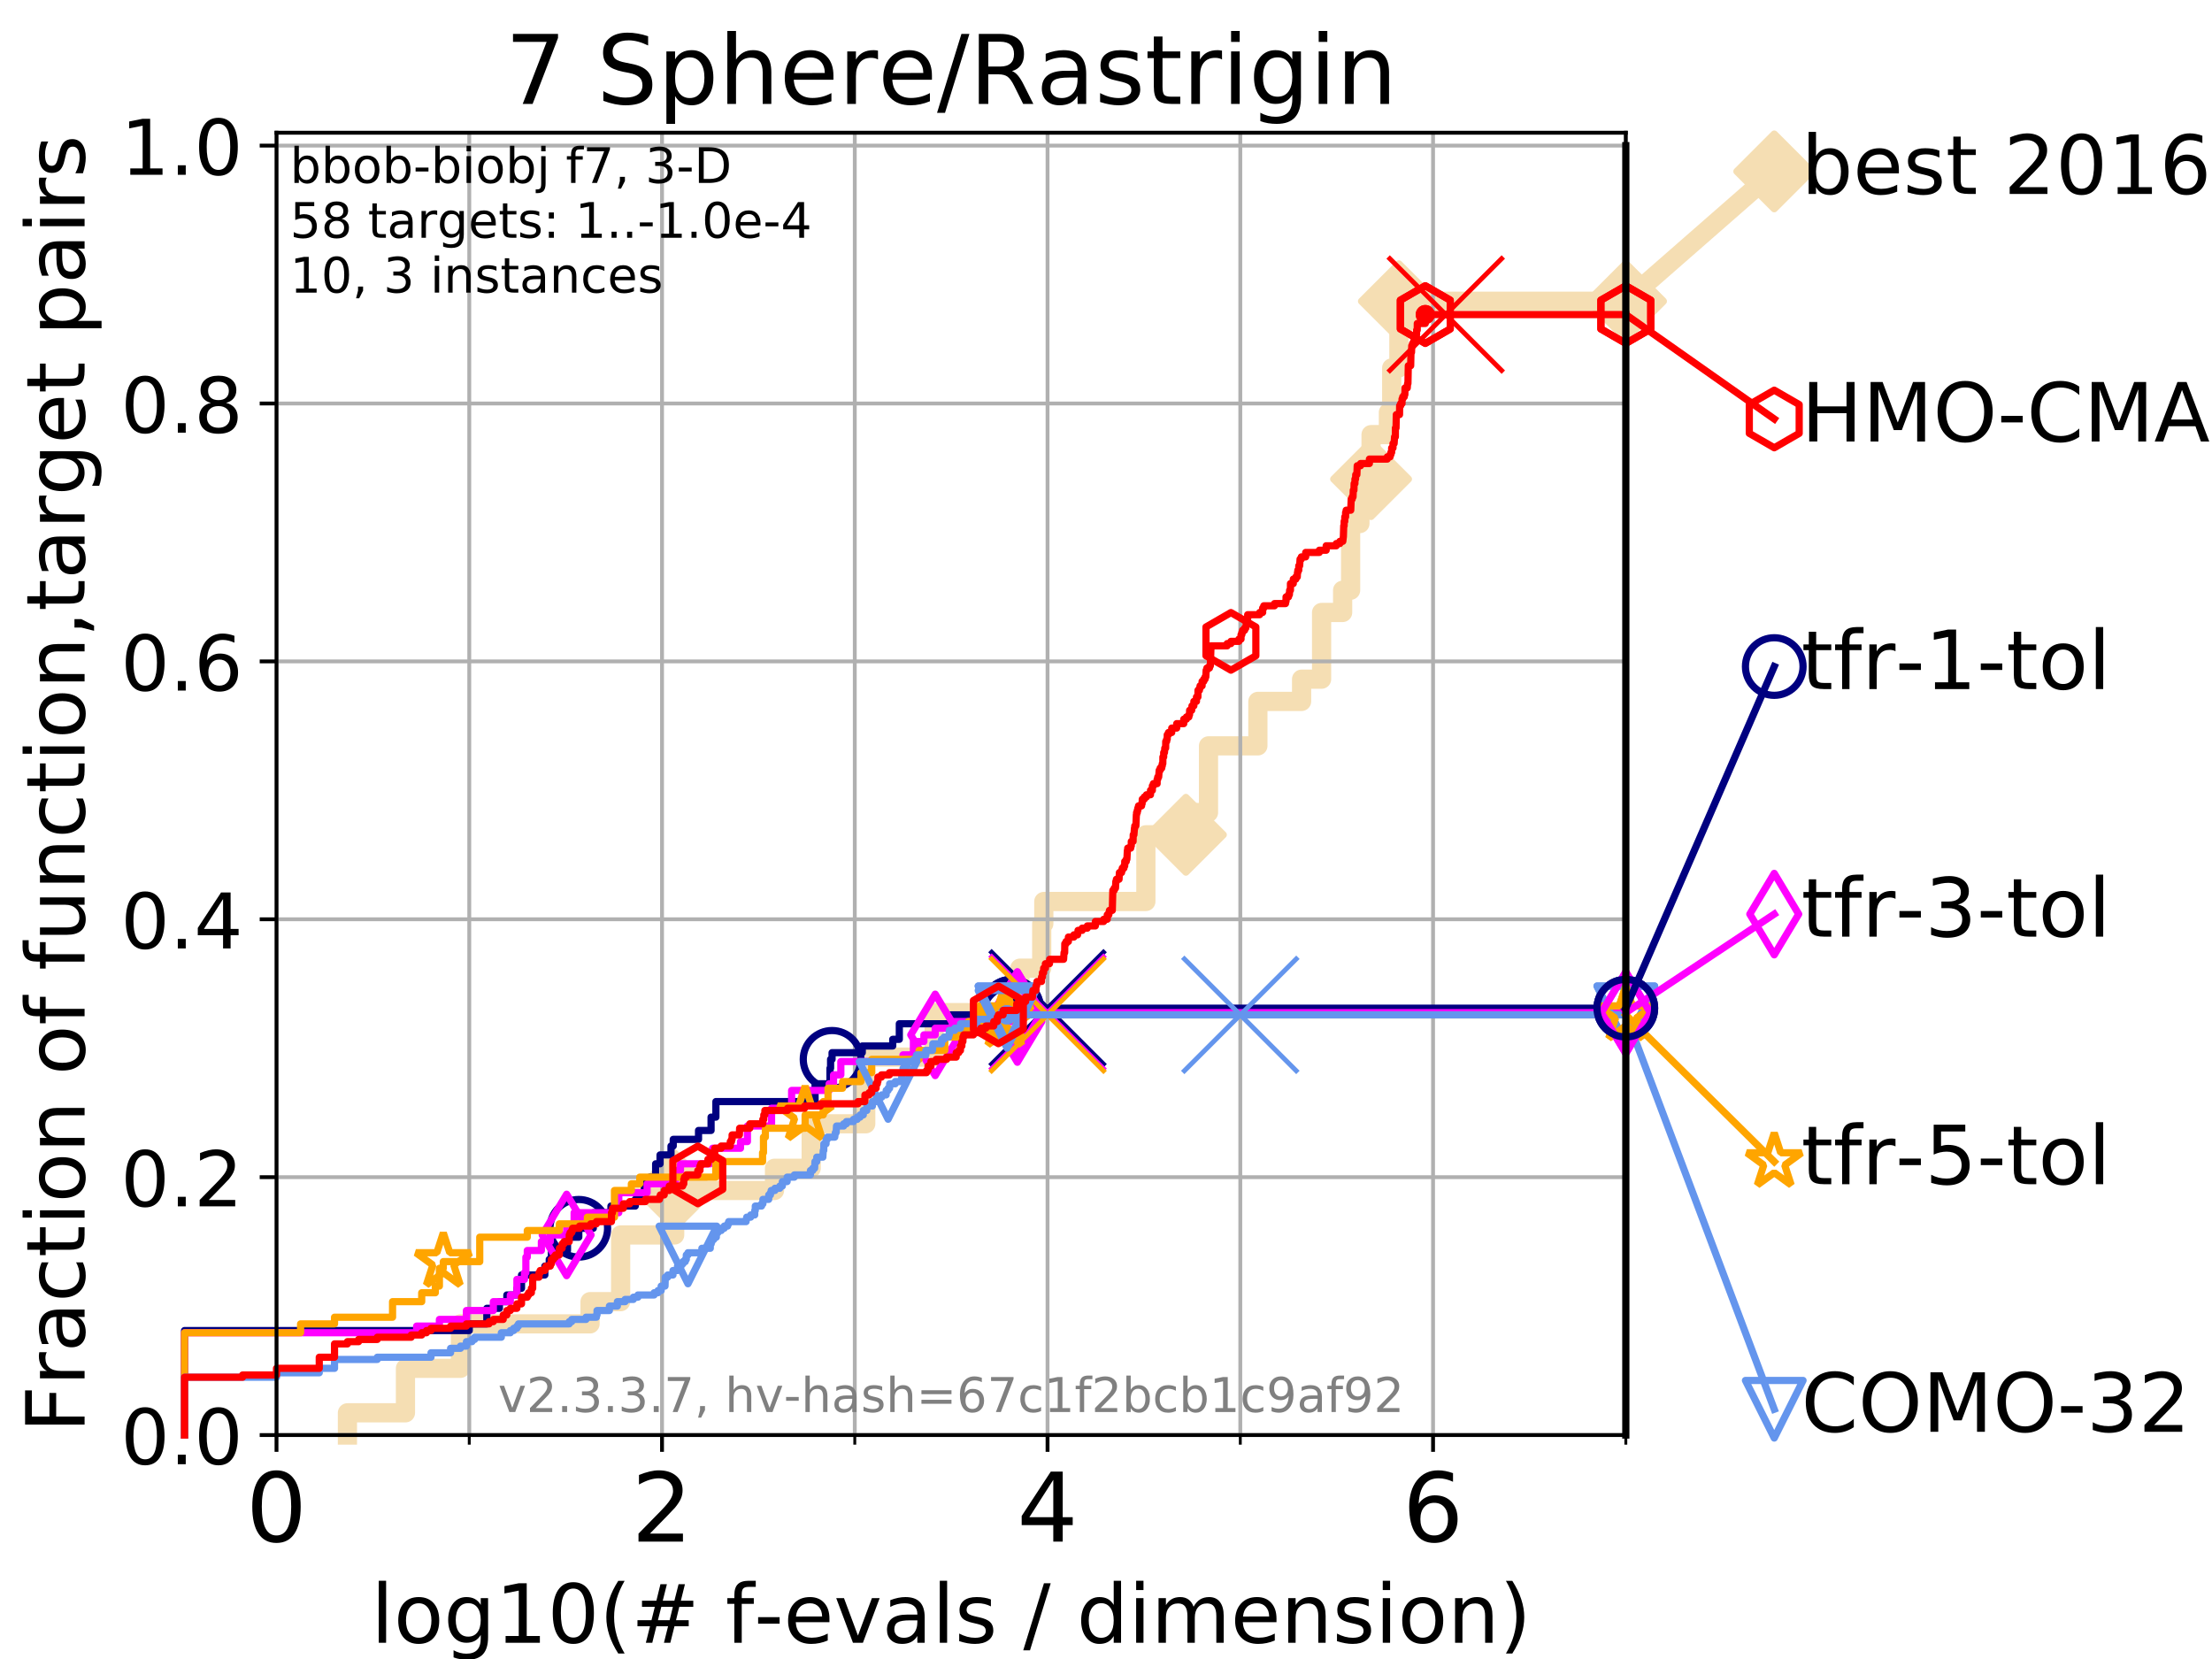 <?xml version="1.0" encoding="utf-8" standalone="no"?>
<!DOCTYPE svg PUBLIC "-//W3C//DTD SVG 1.1//EN"
  "http://www.w3.org/Graphics/SVG/1.1/DTD/svg11.dtd">
<!-- Created with matplotlib (https://matplotlib.org/) -->
<svg height="345.6pt" version="1.1" viewBox="0 0 460.8 345.6" width="460.8pt" xmlns="http://www.w3.org/2000/svg" xmlns:xlink="http://www.w3.org/1999/xlink">
 <defs>
  <style type="text/css">
*{stroke-linecap:butt;stroke-linejoin:round;}
  </style>
 </defs>
 <g id="figure_1">
  <g id="patch_1">
   <path d="M 0 345.6 
L 460.8 345.6 
L 460.8 0 
L 0 0 
z
" style="fill:#ffffff;"/>
  </g>
  <g id="axes_1">
   <g id="patch_2">
    <path d="M 57.6 298.944 
L 338.688 298.944 
L 338.688 27.648 
L 57.6 27.648 
z
" style="fill:#ffffff;"/>
   </g>
   <g id="line2d_1">
    <path d="M 72.376 298.944 
L 72.376 294.313 
L 84.464 294.313 
L 84.464 285.05 
L 95.918 285.05 
L 95.918 275.788 
L 122.92 275.788 
L 122.92 271.157 
L 129.291 271.157 
L 129.291 257.263 
L 140.549 257.263 
L 140.549 248.001 
L 161.345 248.001 
L 161.345 243.37 
L 168.983 243.37 
L 168.983 234.107 
L 180.351 234.107 
L 180.351 220.214 
L 194.593 220.214 
L 194.593 210.951 
L 212.457 210.951 
L 212.457 201.689 
L 217.008 201.689 
L 217.008 192.426 
L 217.444 192.426 
L 217.444 187.795 
L 238.704 187.795 
L 238.704 173.901 
L 247.044 173.901 
L 247.044 169.27 
L 251.755 169.27 
L 251.755 155.377 
L 262.039 155.377 
L 262.039 146.114 
L 271.144 146.114 
L 271.144 141.483 
L 275.31 141.483 
L 275.31 127.589 
L 279.695 127.589 
L 279.695 122.958 
L 281.359 122.958 
L 281.359 109.065 
L 283.294 109.065 
L 283.294 99.802 
L 285.618 99.802 
L 285.618 90.54 
L 289.228 90.54 
L 289.228 85.909 
L 289.916 85.909 
L 289.916 76.646 
L 291.413 76.646 
L 291.413 62.753 
L 338.688 62.753 
" style="fill:none;stroke:#f5deb3;stroke-linecap:square;stroke-width:4;"/>
   </g>
   <g id="line2d_2">
    <defs>
     <path d="M 0 7.778 
L 7.778 0 
L 0 -7.778 
L -7.778 0 
z
" id="m9cdd03ed06" style="stroke:#f5deb3;stroke-linejoin:miter;stroke-width:1.5;"/>
    </defs>
    <g>
     <use style="fill:#f5deb3;stroke:#f5deb3;stroke-linejoin:miter;stroke-width:1.5;" x="140.549" xlink:href="#m9cdd03ed06" y="248.001"/>
     <use style="fill:#f5deb3;stroke:#f5deb3;stroke-linejoin:miter;stroke-width:1.5;" x="247.044" xlink:href="#m9cdd03ed06" y="173.901"/>
     <use style="fill:#f5deb3;stroke:#f5deb3;stroke-linejoin:miter;stroke-width:1.5;" x="285.618" xlink:href="#m9cdd03ed06" y="99.802"/>
     <use style="fill:#f5deb3;stroke:#f5deb3;stroke-linejoin:miter;stroke-width:1.5;" x="291.413" xlink:href="#m9cdd03ed06" y="62.753"/>
     <use style="fill:#f5deb3;stroke:#f5deb3;stroke-linejoin:miter;stroke-width:1.5;" x="338.688" xlink:href="#m9cdd03ed06" y="62.753"/>
    </g>
   </g>
   <g id="line2d_3">
    <path style="fill:none;stroke:#f5deb3;stroke-linecap:square;stroke-width:4;"/>
    <g/>
   </g>
   <g id="line2d_4">
    <path d="M 338.688 62.753 
L 369.608 35.706 
" style="fill:none;stroke:#f5deb3;stroke-linecap:square;stroke-width:4;"/>
    <g>
     <use style="fill:#f5deb3;stroke:#f5deb3;stroke-linejoin:miter;stroke-width:1.5;" x="338.688" xlink:href="#m9cdd03ed06" y="62.753"/>
     <use style="fill:#f5deb3;stroke:#f5deb3;stroke-linejoin:miter;stroke-width:1.5;" x="369.608" xlink:href="#m9cdd03ed06" y="35.706"/>
    </g>
   </g>
   <g id="matplotlib.axis_1">
    <g id="xtick_1">
     <g id="line2d_5">
      <path clip-path="url(#p357d80305b)" d="M 57.6 298.944 
L 57.6 27.648 
" style="fill:none;stroke:#b0b0b0;stroke-linecap:square;stroke-width:0.8;"/>
     </g>
     <g id="line2d_6">
      <defs>
       <path d="M 0 0 
L 0 3.5 
" id="m8415451fea" style="stroke:#000000;stroke-width:0.8;"/>
      </defs>
      <g>
       <use style="stroke:#000000;stroke-width:0.8;" x="57.6" xlink:href="#m8415451fea" y="298.944"/>
      </g>
     </g>
     <g id="text_1">
      <!-- 0 -->
      <defs>
       <path d="M 31.781 66.406 
Q 24.172 66.406 20.328 58.906 
Q 16.5 51.422 16.5 36.375 
Q 16.5 21.391 20.328 13.891 
Q 24.172 6.391 31.781 6.391 
Q 39.453 6.391 43.281 13.891 
Q 47.125 21.391 47.125 36.375 
Q 47.125 51.422 43.281 58.906 
Q 39.453 66.406 31.781 66.406 
z
M 31.781 74.219 
Q 44.047 74.219 50.516 64.516 
Q 56.984 54.828 56.984 36.375 
Q 56.984 17.969 50.516 8.266 
Q 44.047 -1.422 31.781 -1.422 
Q 19.531 -1.422 13.062 8.266 
Q 6.594 17.969 6.594 36.375 
Q 6.594 54.828 13.062 64.516 
Q 19.531 74.219 31.781 74.219 
z
" id="DejaVuSans-48"/>
      </defs>
      <g transform="translate(51.237 321.141)scale(0.2 -0.2)">
       <use xlink:href="#DejaVuSans-48"/>
      </g>
     </g>
    </g>
    <g id="xtick_2">
     <g id="line2d_7">
      <path clip-path="url(#p357d80305b)" d="M 137.911 298.944 
L 137.911 27.648 
" style="fill:none;stroke:#b0b0b0;stroke-linecap:square;stroke-width:0.8;"/>
     </g>
     <g id="line2d_8">
      <g>
       <use style="stroke:#000000;stroke-width:0.8;" x="137.911" xlink:href="#m8415451fea" y="298.944"/>
      </g>
     </g>
     <g id="text_2">
      <!-- 2 -->
      <defs>
       <path d="M 19.188 8.297 
L 53.609 8.297 
L 53.609 0 
L 7.328 0 
L 7.328 8.297 
Q 12.938 14.109 22.625 23.891 
Q 32.328 33.688 34.812 36.531 
Q 39.547 41.844 41.422 45.531 
Q 43.312 49.219 43.312 52.781 
Q 43.312 58.594 39.234 62.25 
Q 35.156 65.922 28.609 65.922 
Q 23.969 65.922 18.812 64.312 
Q 13.672 62.703 7.812 59.422 
L 7.812 69.391 
Q 13.766 71.781 18.938 73 
Q 24.125 74.219 28.422 74.219 
Q 39.75 74.219 46.484 68.547 
Q 53.219 62.891 53.219 53.422 
Q 53.219 48.922 51.531 44.891 
Q 49.859 40.875 45.406 35.406 
Q 44.188 33.984 37.641 27.219 
Q 31.109 20.453 19.188 8.297 
z
" id="DejaVuSans-50"/>
      </defs>
      <g transform="translate(131.548 321.141)scale(0.2 -0.2)">
       <use xlink:href="#DejaVuSans-50"/>
      </g>
     </g>
    </g>
    <g id="xtick_3">
     <g id="line2d_9">
      <path clip-path="url(#p357d80305b)" d="M 218.222 298.944 
L 218.222 27.648 
" style="fill:none;stroke:#b0b0b0;stroke-linecap:square;stroke-width:0.8;"/>
     </g>
     <g id="line2d_10">
      <g>
       <use style="stroke:#000000;stroke-width:0.8;" x="218.222" xlink:href="#m8415451fea" y="298.944"/>
      </g>
     </g>
     <g id="text_3">
      <!-- 4 -->
      <defs>
       <path d="M 37.797 64.312 
L 12.891 25.391 
L 37.797 25.391 
z
M 35.203 72.906 
L 47.609 72.906 
L 47.609 25.391 
L 58.016 25.391 
L 58.016 17.188 
L 47.609 17.188 
L 47.609 0 
L 37.797 0 
L 37.797 17.188 
L 4.891 17.188 
L 4.891 26.703 
z
" id="DejaVuSans-52"/>
      </defs>
      <g transform="translate(211.859 321.141)scale(0.2 -0.2)">
       <use xlink:href="#DejaVuSans-52"/>
      </g>
     </g>
    </g>
    <g id="xtick_4">
     <g id="line2d_11">
      <path clip-path="url(#p357d80305b)" d="M 298.533 298.944 
L 298.533 27.648 
" style="fill:none;stroke:#b0b0b0;stroke-linecap:square;stroke-width:0.8;"/>
     </g>
     <g id="line2d_12">
      <g>
       <use style="stroke:#000000;stroke-width:0.8;" x="298.533" xlink:href="#m8415451fea" y="298.944"/>
      </g>
     </g>
     <g id="text_4">
      <!-- 6 -->
      <defs>
       <path d="M 33.016 40.375 
Q 26.375 40.375 22.484 35.828 
Q 18.609 31.297 18.609 23.391 
Q 18.609 15.531 22.484 10.953 
Q 26.375 6.391 33.016 6.391 
Q 39.656 6.391 43.531 10.953 
Q 47.406 15.531 47.406 23.391 
Q 47.406 31.297 43.531 35.828 
Q 39.656 40.375 33.016 40.375 
z
M 52.594 71.297 
L 52.594 62.312 
Q 48.875 64.062 45.094 64.984 
Q 41.312 65.922 37.594 65.922 
Q 27.828 65.922 22.672 59.328 
Q 17.531 52.734 16.797 39.406 
Q 19.672 43.656 24.016 45.922 
Q 28.375 48.188 33.594 48.188 
Q 44.578 48.188 50.953 41.516 
Q 57.328 34.859 57.328 23.391 
Q 57.328 12.156 50.688 5.359 
Q 44.047 -1.422 33.016 -1.422 
Q 20.359 -1.422 13.672 8.266 
Q 6.984 17.969 6.984 36.375 
Q 6.984 53.656 15.188 63.938 
Q 23.391 74.219 37.203 74.219 
Q 40.922 74.219 44.703 73.484 
Q 48.484 72.75 52.594 71.297 
z
" id="DejaVuSans-54"/>
      </defs>
      <g transform="translate(292.17 321.141)scale(0.2 -0.2)">
       <use xlink:href="#DejaVuSans-54"/>
      </g>
     </g>
    </g>
    <g id="xtick_5">
     <g id="line2d_13">
      <path clip-path="url(#p357d80305b)" d="M 97.755 298.944 
L 97.755 27.648 
" style="fill:none;stroke:#b0b0b0;stroke-linecap:square;stroke-width:0.8;"/>
     </g>
     <g id="line2d_14">
      <defs>
       <path d="M 0 0 
L 0 2 
" id="m3505e570c2" style="stroke:#000000;stroke-width:0.6;"/>
      </defs>
      <g>
       <use style="stroke:#000000;stroke-width:0.6;" x="97.755" xlink:href="#m3505e570c2" y="298.944"/>
      </g>
     </g>
    </g>
    <g id="xtick_6">
     <g id="line2d_15">
      <path clip-path="url(#p357d80305b)" d="M 178.066 298.944 
L 178.066 27.648 
" style="fill:none;stroke:#b0b0b0;stroke-linecap:square;stroke-width:0.8;"/>
     </g>
     <g id="line2d_16">
      <g>
       <use style="stroke:#000000;stroke-width:0.6;" x="178.066" xlink:href="#m3505e570c2" y="298.944"/>
      </g>
     </g>
    </g>
    <g id="xtick_7">
     <g id="line2d_17">
      <path clip-path="url(#p357d80305b)" d="M 258.377 298.944 
L 258.377 27.648 
" style="fill:none;stroke:#b0b0b0;stroke-linecap:square;stroke-width:0.8;"/>
     </g>
     <g id="line2d_18">
      <g>
       <use style="stroke:#000000;stroke-width:0.6;" x="258.377" xlink:href="#m3505e570c2" y="298.944"/>
      </g>
     </g>
    </g>
    <g id="xtick_8">
     <g id="line2d_19">
      <path clip-path="url(#p357d80305b)" d="M 338.688 298.944 
L 338.688 27.648 
" style="fill:none;stroke:#b0b0b0;stroke-linecap:square;stroke-width:0.8;"/>
     </g>
     <g id="line2d_20">
      <g>
       <use style="stroke:#000000;stroke-width:0.6;" x="338.688" xlink:href="#m3505e570c2" y="298.944"/>
      </g>
     </g>
    </g>
    <g id="text_5">
     <!-- log10(# f-evals / dimension) -->
     <defs>
      <path d="M 9.422 75.984 
L 18.406 75.984 
L 18.406 0 
L 9.422 0 
z
" id="DejaVuSans-108"/>
      <path d="M 30.609 48.391 
Q 23.391 48.391 19.188 42.75 
Q 14.984 37.109 14.984 27.297 
Q 14.984 17.484 19.156 11.844 
Q 23.344 6.203 30.609 6.203 
Q 37.797 6.203 41.984 11.859 
Q 46.188 17.531 46.188 27.297 
Q 46.188 37.016 41.984 42.703 
Q 37.797 48.391 30.609 48.391 
z
M 30.609 56 
Q 42.328 56 49.016 48.375 
Q 55.719 40.766 55.719 27.297 
Q 55.719 13.875 49.016 6.219 
Q 42.328 -1.422 30.609 -1.422 
Q 18.844 -1.422 12.172 6.219 
Q 5.516 13.875 5.516 27.297 
Q 5.516 40.766 12.172 48.375 
Q 18.844 56 30.609 56 
z
" id="DejaVuSans-111"/>
      <path d="M 45.406 27.984 
Q 45.406 37.75 41.375 43.109 
Q 37.359 48.484 30.078 48.484 
Q 22.859 48.484 18.828 43.109 
Q 14.797 37.75 14.797 27.984 
Q 14.797 18.266 18.828 12.891 
Q 22.859 7.516 30.078 7.516 
Q 37.359 7.516 41.375 12.891 
Q 45.406 18.266 45.406 27.984 
z
M 54.391 6.781 
Q 54.391 -7.172 48.188 -13.984 
Q 42 -20.797 29.203 -20.797 
Q 24.469 -20.797 20.266 -20.094 
Q 16.062 -19.391 12.109 -17.922 
L 12.109 -9.188 
Q 16.062 -11.328 19.922 -12.344 
Q 23.781 -13.375 27.781 -13.375 
Q 36.625 -13.375 41.016 -8.766 
Q 45.406 -4.156 45.406 5.172 
L 45.406 9.625 
Q 42.625 4.781 38.281 2.391 
Q 33.938 0 27.875 0 
Q 17.828 0 11.672 7.656 
Q 5.516 15.328 5.516 27.984 
Q 5.516 40.672 11.672 48.328 
Q 17.828 56 27.875 56 
Q 33.938 56 38.281 53.609 
Q 42.625 51.219 45.406 46.391 
L 45.406 54.688 
L 54.391 54.688 
z
" id="DejaVuSans-103"/>
      <path d="M 12.406 8.297 
L 28.516 8.297 
L 28.516 63.922 
L 10.984 60.406 
L 10.984 69.391 
L 28.422 72.906 
L 38.281 72.906 
L 38.281 8.297 
L 54.391 8.297 
L 54.391 0 
L 12.406 0 
z
" id="DejaVuSans-49"/>
      <path d="M 31 75.875 
Q 24.469 64.656 21.281 53.656 
Q 18.109 42.672 18.109 31.391 
Q 18.109 20.125 21.312 9.062 
Q 24.516 -2 31 -13.188 
L 23.188 -13.188 
Q 15.875 -1.703 12.234 9.375 
Q 8.594 20.453 8.594 31.391 
Q 8.594 42.281 12.203 53.312 
Q 15.828 64.359 23.188 75.875 
z
" id="DejaVuSans-40"/>
      <path d="M 51.125 44 
L 36.922 44 
L 32.812 27.688 
L 47.125 27.688 
z
M 43.797 71.781 
L 38.719 51.516 
L 52.984 51.516 
L 58.109 71.781 
L 65.922 71.781 
L 60.891 51.516 
L 76.125 51.516 
L 76.125 44 
L 58.984 44 
L 54.984 27.688 
L 70.516 27.688 
L 70.516 20.219 
L 53.078 20.219 
L 48 0 
L 40.188 0 
L 45.219 20.219 
L 30.906 20.219 
L 25.875 0 
L 18.016 0 
L 23.094 20.219 
L 7.719 20.219 
L 7.719 27.688 
L 24.906 27.688 
L 29 44 
L 13.281 44 
L 13.281 51.516 
L 30.906 51.516 
L 35.891 71.781 
z
" id="DejaVuSans-35"/>
      <path id="DejaVuSans-32"/>
      <path d="M 37.109 75.984 
L 37.109 68.5 
L 28.516 68.5 
Q 23.688 68.5 21.797 66.547 
Q 19.922 64.594 19.922 59.516 
L 19.922 54.688 
L 34.719 54.688 
L 34.719 47.703 
L 19.922 47.703 
L 19.922 0 
L 10.891 0 
L 10.891 47.703 
L 2.297 47.703 
L 2.297 54.688 
L 10.891 54.688 
L 10.891 58.5 
Q 10.891 67.625 15.141 71.797 
Q 19.391 75.984 28.609 75.984 
z
" id="DejaVuSans-102"/>
      <path d="M 4.891 31.391 
L 31.203 31.391 
L 31.203 23.391 
L 4.891 23.391 
z
" id="DejaVuSans-45"/>
      <path d="M 56.203 29.594 
L 56.203 25.203 
L 14.891 25.203 
Q 15.484 15.922 20.484 11.062 
Q 25.484 6.203 34.422 6.203 
Q 39.594 6.203 44.453 7.469 
Q 49.312 8.734 54.109 11.281 
L 54.109 2.781 
Q 49.266 0.734 44.188 -0.344 
Q 39.109 -1.422 33.891 -1.422 
Q 20.797 -1.422 13.156 6.188 
Q 5.516 13.812 5.516 26.812 
Q 5.516 40.234 12.766 48.109 
Q 20.016 56 32.328 56 
Q 43.359 56 49.781 48.891 
Q 56.203 41.797 56.203 29.594 
z
M 47.219 32.234 
Q 47.125 39.594 43.094 43.984 
Q 39.062 48.391 32.422 48.391 
Q 24.906 48.391 20.391 44.141 
Q 15.875 39.891 15.188 32.172 
z
" id="DejaVuSans-101"/>
      <path d="M 2.984 54.688 
L 12.5 54.688 
L 29.594 8.797 
L 46.688 54.688 
L 56.203 54.688 
L 35.688 0 
L 23.484 0 
z
" id="DejaVuSans-118"/>
      <path d="M 34.281 27.484 
Q 23.391 27.484 19.188 25 
Q 14.984 22.516 14.984 16.5 
Q 14.984 11.719 18.141 8.906 
Q 21.297 6.109 26.703 6.109 
Q 34.188 6.109 38.703 11.406 
Q 43.219 16.703 43.219 25.484 
L 43.219 27.484 
z
M 52.203 31.203 
L 52.203 0 
L 43.219 0 
L 43.219 8.297 
Q 40.141 3.328 35.547 0.953 
Q 30.953 -1.422 24.312 -1.422 
Q 15.922 -1.422 10.953 3.297 
Q 6 8.016 6 15.922 
Q 6 25.141 12.172 29.828 
Q 18.359 34.516 30.609 34.516 
L 43.219 34.516 
L 43.219 35.406 
Q 43.219 41.609 39.141 45 
Q 35.062 48.391 27.688 48.391 
Q 23 48.391 18.547 47.266 
Q 14.109 46.141 10.016 43.891 
L 10.016 52.203 
Q 14.938 54.109 19.578 55.047 
Q 24.219 56 28.609 56 
Q 40.484 56 46.344 49.844 
Q 52.203 43.703 52.203 31.203 
z
" id="DejaVuSans-97"/>
      <path d="M 44.281 53.078 
L 44.281 44.578 
Q 40.484 46.531 36.375 47.5 
Q 32.281 48.484 27.875 48.484 
Q 21.188 48.484 17.844 46.438 
Q 14.5 44.391 14.5 40.281 
Q 14.5 37.156 16.891 35.375 
Q 19.281 33.594 26.516 31.984 
L 29.594 31.297 
Q 39.156 29.25 43.188 25.516 
Q 47.219 21.781 47.219 15.094 
Q 47.219 7.469 41.188 3.016 
Q 35.156 -1.422 24.609 -1.422 
Q 20.219 -1.422 15.453 -0.562 
Q 10.688 0.297 5.422 2 
L 5.422 11.281 
Q 10.406 8.688 15.234 7.391 
Q 20.062 6.109 24.812 6.109 
Q 31.156 6.109 34.562 8.281 
Q 37.984 10.453 37.984 14.406 
Q 37.984 18.062 35.516 20.016 
Q 33.062 21.969 24.703 23.781 
L 21.578 24.516 
Q 13.234 26.266 9.516 29.906 
Q 5.812 33.547 5.812 39.891 
Q 5.812 47.609 11.281 51.797 
Q 16.75 56 26.812 56 
Q 31.781 56 36.172 55.266 
Q 40.578 54.547 44.281 53.078 
z
" id="DejaVuSans-115"/>
      <path d="M 25.391 72.906 
L 33.688 72.906 
L 8.297 -9.281 
L 0 -9.281 
z
" id="DejaVuSans-47"/>
      <path d="M 45.406 46.391 
L 45.406 75.984 
L 54.391 75.984 
L 54.391 0 
L 45.406 0 
L 45.406 8.203 
Q 42.578 3.328 38.25 0.953 
Q 33.938 -1.422 27.875 -1.422 
Q 17.969 -1.422 11.734 6.484 
Q 5.516 14.406 5.516 27.297 
Q 5.516 40.188 11.734 48.094 
Q 17.969 56 27.875 56 
Q 33.938 56 38.25 53.625 
Q 42.578 51.266 45.406 46.391 
z
M 14.797 27.297 
Q 14.797 17.391 18.875 11.75 
Q 22.953 6.109 30.078 6.109 
Q 37.203 6.109 41.297 11.75 
Q 45.406 17.391 45.406 27.297 
Q 45.406 37.203 41.297 42.844 
Q 37.203 48.484 30.078 48.484 
Q 22.953 48.484 18.875 42.844 
Q 14.797 37.203 14.797 27.297 
z
" id="DejaVuSans-100"/>
      <path d="M 9.422 54.688 
L 18.406 54.688 
L 18.406 0 
L 9.422 0 
z
M 9.422 75.984 
L 18.406 75.984 
L 18.406 64.594 
L 9.422 64.594 
z
" id="DejaVuSans-105"/>
      <path d="M 52 44.188 
Q 55.375 50.25 60.062 53.125 
Q 64.75 56 71.094 56 
Q 79.641 56 84.281 50.016 
Q 88.922 44.047 88.922 33.016 
L 88.922 0 
L 79.891 0 
L 79.891 32.719 
Q 79.891 40.578 77.094 44.375 
Q 74.312 48.188 68.609 48.188 
Q 61.625 48.188 57.562 43.547 
Q 53.516 38.922 53.516 30.906 
L 53.516 0 
L 44.484 0 
L 44.484 32.719 
Q 44.484 40.625 41.703 44.406 
Q 38.922 48.188 33.109 48.188 
Q 26.219 48.188 22.156 43.531 
Q 18.109 38.875 18.109 30.906 
L 18.109 0 
L 9.078 0 
L 9.078 54.688 
L 18.109 54.688 
L 18.109 46.188 
Q 21.188 51.219 25.484 53.609 
Q 29.781 56 35.688 56 
Q 41.656 56 45.828 52.969 
Q 50 49.953 52 44.188 
z
" id="DejaVuSans-109"/>
      <path d="M 54.891 33.016 
L 54.891 0 
L 45.906 0 
L 45.906 32.719 
Q 45.906 40.484 42.875 44.328 
Q 39.844 48.188 33.797 48.188 
Q 26.516 48.188 22.312 43.547 
Q 18.109 38.922 18.109 30.906 
L 18.109 0 
L 9.078 0 
L 9.078 54.688 
L 18.109 54.688 
L 18.109 46.188 
Q 21.344 51.125 25.703 53.562 
Q 30.078 56 35.797 56 
Q 45.219 56 50.047 50.172 
Q 54.891 44.344 54.891 33.016 
z
" id="DejaVuSans-110"/>
      <path d="M 8.016 75.875 
L 15.828 75.875 
Q 23.141 64.359 26.781 53.312 
Q 30.422 42.281 30.422 31.391 
Q 30.422 20.453 26.781 9.375 
Q 23.141 -1.703 15.828 -13.188 
L 8.016 -13.188 
Q 14.5 -2 17.703 9.062 
Q 20.906 20.125 20.906 31.391 
Q 20.906 42.672 17.703 53.656 
Q 14.5 64.656 8.016 75.875 
z
" id="DejaVuSans-41"/>
     </defs>
     <g transform="translate(77.303 342.218)scale(0.17 -0.17)">
      <use xlink:href="#DejaVuSans-108"/>
      <use x="27.783" xlink:href="#DejaVuSans-111"/>
      <use x="88.965" xlink:href="#DejaVuSans-103"/>
      <use x="152.441" xlink:href="#DejaVuSans-49"/>
      <use x="216.064" xlink:href="#DejaVuSans-48"/>
      <use x="279.688" xlink:href="#DejaVuSans-40"/>
      <use x="318.701" xlink:href="#DejaVuSans-35"/>
      <use x="402.49" xlink:href="#DejaVuSans-32"/>
      <use x="434.277" xlink:href="#DejaVuSans-102"/>
      <use x="469.404" xlink:href="#DejaVuSans-45"/>
      <use x="505.488" xlink:href="#DejaVuSans-101"/>
      <use x="567.012" xlink:href="#DejaVuSans-118"/>
      <use x="626.191" xlink:href="#DejaVuSans-97"/>
      <use x="687.471" xlink:href="#DejaVuSans-108"/>
      <use x="715.254" xlink:href="#DejaVuSans-115"/>
      <use x="767.354" xlink:href="#DejaVuSans-32"/>
      <use x="799.141" xlink:href="#DejaVuSans-47"/>
      <use x="832.832" xlink:href="#DejaVuSans-32"/>
      <use x="864.619" xlink:href="#DejaVuSans-100"/>
      <use x="928.096" xlink:href="#DejaVuSans-105"/>
      <use x="955.879" xlink:href="#DejaVuSans-109"/>
      <use x="1053.291" xlink:href="#DejaVuSans-101"/>
      <use x="1114.814" xlink:href="#DejaVuSans-110"/>
      <use x="1178.193" xlink:href="#DejaVuSans-115"/>
      <use x="1230.293" xlink:href="#DejaVuSans-105"/>
      <use x="1258.076" xlink:href="#DejaVuSans-111"/>
      <use x="1319.258" xlink:href="#DejaVuSans-110"/>
      <use x="1382.637" xlink:href="#DejaVuSans-41"/>
     </g>
    </g>
   </g>
   <g id="matplotlib.axis_2">
    <g id="ytick_1">
     <g id="line2d_21">
      <path clip-path="url(#p357d80305b)" d="M 57.6 298.944 
L 338.688 298.944 
" style="fill:none;stroke:#b0b0b0;stroke-linecap:square;stroke-width:0.8;"/>
     </g>
     <g id="line2d_22">
      <defs>
       <path d="M 0 0 
L -3.5 0 
" id="m96aaae5c56" style="stroke:#000000;stroke-width:0.8;"/>
      </defs>
      <g>
       <use style="stroke:#000000;stroke-width:0.8;" x="57.6" xlink:href="#m96aaae5c56" y="298.944"/>
      </g>
     </g>
     <g id="text_6">
      <!-- 0.0 -->
      <defs>
       <path d="M 10.688 12.406 
L 21 12.406 
L 21 0 
L 10.688 0 
z
" id="DejaVuSans-46"/>
      </defs>
      <g transform="translate(25.155 305.023)scale(0.16 -0.16)">
       <use xlink:href="#DejaVuSans-48"/>
       <use x="63.623" xlink:href="#DejaVuSans-46"/>
       <use x="95.41" xlink:href="#DejaVuSans-48"/>
      </g>
     </g>
    </g>
    <g id="ytick_2">
     <g id="line2d_23">
      <path clip-path="url(#p357d80305b)" d="M 57.6 245.222 
L 338.688 245.222 
" style="fill:none;stroke:#b0b0b0;stroke-linecap:square;stroke-width:0.8;"/>
     </g>
     <g id="line2d_24">
      <g>
       <use style="stroke:#000000;stroke-width:0.8;" x="57.6" xlink:href="#m96aaae5c56" y="245.222"/>
      </g>
     </g>
     <g id="text_7">
      <!-- 0.2 -->
      <g transform="translate(25.155 251.301)scale(0.16 -0.16)">
       <use xlink:href="#DejaVuSans-48"/>
       <use x="63.623" xlink:href="#DejaVuSans-46"/>
       <use x="95.41" xlink:href="#DejaVuSans-50"/>
      </g>
     </g>
    </g>
    <g id="ytick_3">
     <g id="line2d_25">
      <path clip-path="url(#p357d80305b)" d="M 57.6 191.5 
L 338.688 191.5 
" style="fill:none;stroke:#b0b0b0;stroke-linecap:square;stroke-width:0.8;"/>
     </g>
     <g id="line2d_26">
      <g>
       <use style="stroke:#000000;stroke-width:0.8;" x="57.6" xlink:href="#m96aaae5c56" y="191.5"/>
      </g>
     </g>
     <g id="text_8">
      <!-- 0.4 -->
      <g transform="translate(25.155 197.579)scale(0.16 -0.16)">
       <use xlink:href="#DejaVuSans-48"/>
       <use x="63.623" xlink:href="#DejaVuSans-46"/>
       <use x="95.41" xlink:href="#DejaVuSans-52"/>
      </g>
     </g>
    </g>
    <g id="ytick_4">
     <g id="line2d_27">
      <path clip-path="url(#p357d80305b)" d="M 57.6 137.778 
L 338.688 137.778 
" style="fill:none;stroke:#b0b0b0;stroke-linecap:square;stroke-width:0.8;"/>
     </g>
     <g id="line2d_28">
      <g>
       <use style="stroke:#000000;stroke-width:0.8;" x="57.6" xlink:href="#m96aaae5c56" y="137.778"/>
      </g>
     </g>
     <g id="text_9">
      <!-- 0.6 -->
      <g transform="translate(25.155 143.857)scale(0.16 -0.16)">
       <use xlink:href="#DejaVuSans-48"/>
       <use x="63.623" xlink:href="#DejaVuSans-46"/>
       <use x="95.41" xlink:href="#DejaVuSans-54"/>
      </g>
     </g>
    </g>
    <g id="ytick_5">
     <g id="line2d_29">
      <path clip-path="url(#p357d80305b)" d="M 57.6 84.056 
L 338.688 84.056 
" style="fill:none;stroke:#b0b0b0;stroke-linecap:square;stroke-width:0.8;"/>
     </g>
     <g id="line2d_30">
      <g>
       <use style="stroke:#000000;stroke-width:0.8;" x="57.6" xlink:href="#m96aaae5c56" y="84.056"/>
      </g>
     </g>
     <g id="text_10">
      <!-- 0.8 -->
      <defs>
       <path d="M 31.781 34.625 
Q 24.75 34.625 20.719 30.859 
Q 16.703 27.094 16.703 20.516 
Q 16.703 13.922 20.719 10.156 
Q 24.75 6.391 31.781 6.391 
Q 38.812 6.391 42.859 10.172 
Q 46.922 13.969 46.922 20.516 
Q 46.922 27.094 42.891 30.859 
Q 38.875 34.625 31.781 34.625 
z
M 21.922 38.812 
Q 15.578 40.375 12.031 44.719 
Q 8.5 49.078 8.5 55.328 
Q 8.5 64.062 14.719 69.141 
Q 20.953 74.219 31.781 74.219 
Q 42.672 74.219 48.875 69.141 
Q 55.078 64.062 55.078 55.328 
Q 55.078 49.078 51.531 44.719 
Q 48 40.375 41.703 38.812 
Q 48.828 37.156 52.797 32.312 
Q 56.781 27.484 56.781 20.516 
Q 56.781 9.906 50.312 4.234 
Q 43.844 -1.422 31.781 -1.422 
Q 19.734 -1.422 13.25 4.234 
Q 6.781 9.906 6.781 20.516 
Q 6.781 27.484 10.781 32.312 
Q 14.797 37.156 21.922 38.812 
z
M 18.312 54.391 
Q 18.312 48.734 21.844 45.562 
Q 25.391 42.391 31.781 42.391 
Q 38.141 42.391 41.719 45.562 
Q 45.312 48.734 45.312 54.391 
Q 45.312 60.062 41.719 63.234 
Q 38.141 66.406 31.781 66.406 
Q 25.391 66.406 21.844 63.234 
Q 18.312 60.062 18.312 54.391 
z
" id="DejaVuSans-56"/>
      </defs>
      <g transform="translate(25.155 90.135)scale(0.16 -0.16)">
       <use xlink:href="#DejaVuSans-48"/>
       <use x="63.623" xlink:href="#DejaVuSans-46"/>
       <use x="95.41" xlink:href="#DejaVuSans-56"/>
      </g>
     </g>
    </g>
    <g id="ytick_6">
     <g id="line2d_31">
      <path clip-path="url(#p357d80305b)" d="M 57.6 30.334 
L 338.688 30.334 
" style="fill:none;stroke:#b0b0b0;stroke-linecap:square;stroke-width:0.8;"/>
     </g>
     <g id="line2d_32">
      <g>
       <use style="stroke:#000000;stroke-width:0.8;" x="57.6" xlink:href="#m96aaae5c56" y="30.334"/>
      </g>
     </g>
     <g id="text_11">
      <!-- 1.0 -->
      <g transform="translate(25.155 36.413)scale(0.16 -0.16)">
       <use xlink:href="#DejaVuSans-49"/>
       <use x="63.623" xlink:href="#DejaVuSans-46"/>
       <use x="95.41" xlink:href="#DejaVuSans-48"/>
      </g>
     </g>
    </g>
    <g id="text_12">
     <!-- Fraction of function,target pairs -->
     <defs>
      <path d="M 9.812 72.906 
L 51.703 72.906 
L 51.703 64.594 
L 19.672 64.594 
L 19.672 43.109 
L 48.578 43.109 
L 48.578 34.812 
L 19.672 34.812 
L 19.672 0 
L 9.812 0 
z
" id="DejaVuSans-70"/>
      <path d="M 41.109 46.297 
Q 39.594 47.172 37.812 47.578 
Q 36.031 48 33.891 48 
Q 26.266 48 22.188 43.047 
Q 18.109 38.094 18.109 28.812 
L 18.109 0 
L 9.078 0 
L 9.078 54.688 
L 18.109 54.688 
L 18.109 46.188 
Q 20.953 51.172 25.484 53.578 
Q 30.031 56 36.531 56 
Q 37.453 56 38.578 55.875 
Q 39.703 55.766 41.062 55.516 
z
" id="DejaVuSans-114"/>
      <path d="M 48.781 52.594 
L 48.781 44.188 
Q 44.969 46.297 41.141 47.344 
Q 37.312 48.391 33.406 48.391 
Q 24.656 48.391 19.812 42.844 
Q 14.984 37.312 14.984 27.297 
Q 14.984 17.281 19.812 11.734 
Q 24.656 6.203 33.406 6.203 
Q 37.312 6.203 41.141 7.25 
Q 44.969 8.297 48.781 10.406 
L 48.781 2.094 
Q 45.016 0.344 40.984 -0.531 
Q 36.969 -1.422 32.422 -1.422 
Q 20.062 -1.422 12.781 6.344 
Q 5.516 14.109 5.516 27.297 
Q 5.516 40.672 12.859 48.328 
Q 20.219 56 33.016 56 
Q 37.156 56 41.109 55.141 
Q 45.062 54.297 48.781 52.594 
z
" id="DejaVuSans-99"/>
      <path d="M 18.312 70.219 
L 18.312 54.688 
L 36.812 54.688 
L 36.812 47.703 
L 18.312 47.703 
L 18.312 18.016 
Q 18.312 11.328 20.141 9.422 
Q 21.969 7.516 27.594 7.516 
L 36.812 7.516 
L 36.812 0 
L 27.594 0 
Q 17.188 0 13.234 3.875 
Q 9.281 7.766 9.281 18.016 
L 9.281 47.703 
L 2.688 47.703 
L 2.688 54.688 
L 9.281 54.688 
L 9.281 70.219 
z
" id="DejaVuSans-116"/>
      <path d="M 8.5 21.578 
L 8.5 54.688 
L 17.484 54.688 
L 17.484 21.922 
Q 17.484 14.156 20.5 10.266 
Q 23.531 6.391 29.594 6.391 
Q 36.859 6.391 41.078 11.031 
Q 45.312 15.672 45.312 23.688 
L 45.312 54.688 
L 54.297 54.688 
L 54.297 0 
L 45.312 0 
L 45.312 8.406 
Q 42.047 3.422 37.719 1 
Q 33.406 -1.422 27.688 -1.422 
Q 18.266 -1.422 13.375 4.438 
Q 8.5 10.297 8.5 21.578 
z
M 31.109 56 
z
" id="DejaVuSans-117"/>
      <path d="M 11.719 12.406 
L 22.016 12.406 
L 22.016 4 
L 14.016 -11.625 
L 7.719 -11.625 
L 11.719 4 
z
" id="DejaVuSans-44"/>
      <path d="M 18.109 8.203 
L 18.109 -20.797 
L 9.078 -20.797 
L 9.078 54.688 
L 18.109 54.688 
L 18.109 46.391 
Q 20.953 51.266 25.266 53.625 
Q 29.594 56 35.594 56 
Q 45.562 56 51.781 48.094 
Q 58.016 40.188 58.016 27.297 
Q 58.016 14.406 51.781 6.484 
Q 45.562 -1.422 35.594 -1.422 
Q 29.594 -1.422 25.266 0.953 
Q 20.953 3.328 18.109 8.203 
z
M 48.688 27.297 
Q 48.688 37.203 44.609 42.844 
Q 40.531 48.484 33.406 48.484 
Q 26.266 48.484 22.188 42.844 
Q 18.109 37.203 18.109 27.297 
Q 18.109 17.391 22.188 11.75 
Q 26.266 6.109 33.406 6.109 
Q 40.531 6.109 44.609 11.75 
Q 48.688 17.391 48.688 27.297 
z
" id="DejaVuSans-112"/>
     </defs>
     <g transform="translate(17.62 298.435)rotate(-90)scale(0.17 -0.17)">
      <use xlink:href="#DejaVuSans-70"/>
      <use x="57.41" xlink:href="#DejaVuSans-114"/>
      <use x="98.523" xlink:href="#DejaVuSans-97"/>
      <use x="159.803" xlink:href="#DejaVuSans-99"/>
      <use x="214.783" xlink:href="#DejaVuSans-116"/>
      <use x="253.992" xlink:href="#DejaVuSans-105"/>
      <use x="281.775" xlink:href="#DejaVuSans-111"/>
      <use x="342.957" xlink:href="#DejaVuSans-110"/>
      <use x="406.336" xlink:href="#DejaVuSans-32"/>
      <use x="438.123" xlink:href="#DejaVuSans-111"/>
      <use x="499.305" xlink:href="#DejaVuSans-102"/>
      <use x="534.51" xlink:href="#DejaVuSans-32"/>
      <use x="566.297" xlink:href="#DejaVuSans-102"/>
      <use x="601.502" xlink:href="#DejaVuSans-117"/>
      <use x="664.881" xlink:href="#DejaVuSans-110"/>
      <use x="728.26" xlink:href="#DejaVuSans-99"/>
      <use x="783.24" xlink:href="#DejaVuSans-116"/>
      <use x="822.449" xlink:href="#DejaVuSans-105"/>
      <use x="850.232" xlink:href="#DejaVuSans-111"/>
      <use x="911.414" xlink:href="#DejaVuSans-110"/>
      <use x="974.793" xlink:href="#DejaVuSans-44"/>
      <use x="1006.58" xlink:href="#DejaVuSans-116"/>
      <use x="1045.789" xlink:href="#DejaVuSans-97"/>
      <use x="1107.068" xlink:href="#DejaVuSans-114"/>
      <use x="1148.166" xlink:href="#DejaVuSans-103"/>
      <use x="1211.643" xlink:href="#DejaVuSans-101"/>
      <use x="1273.166" xlink:href="#DejaVuSans-116"/>
      <use x="1312.375" xlink:href="#DejaVuSans-32"/>
      <use x="1344.162" xlink:href="#DejaVuSans-112"/>
      <use x="1407.639" xlink:href="#DejaVuSans-97"/>
      <use x="1468.918" xlink:href="#DejaVuSans-105"/>
      <use x="1496.701" xlink:href="#DejaVuSans-114"/>
      <use x="1537.814" xlink:href="#DejaVuSans-115"/>
     </g>
    </g>
   </g>
   <g id="line2d_33">
    <defs>
     <path d="M 0 1.5 
C 0.398 1.5 0.779 1.342 1.061 1.061 
C 1.342 0.779 1.5 0.398 1.5 0 
C 1.5 -0.398 1.342 -0.779 1.061 -1.061 
C 0.779 -1.342 0.398 -1.5 0 -1.5 
C -0.398 -1.5 -0.779 -1.342 -1.061 -1.061 
C -1.342 -0.779 -1.5 -0.398 -1.5 0 
C -1.5 0.398 -1.342 0.779 -1.061 1.061 
C -0.779 1.342 -0.398 1.5 0 1.5 
z
" id="mc7bdd56801" style="stroke:#f5deb3;"/>
    </defs>
    <g>
     <use style="fill:#f5deb3;stroke:#f5deb3;" x="291.413" xlink:href="#mc7bdd56801" y="62.753"/>
     <use style="fill:#f5deb3;stroke:#f5deb3;" x="291.413" xlink:href="#mc7bdd56801" y="62.753"/>
    </g>
   </g>
   <g id="line2d_34">
    <defs>
     <path d="M 0 1.5 
C 0.398 1.5 0.779 1.342 1.061 1.061 
C 1.342 0.779 1.5 0.398 1.5 0 
C 1.5 -0.398 1.342 -0.779 1.061 -1.061 
C 0.779 -1.342 0.398 -1.5 0 -1.5 
C -0.398 -1.5 -0.779 -1.342 -1.061 -1.061 
C -1.342 -0.779 -1.5 -0.398 -1.5 0 
C -1.5 0.398 -1.342 0.779 -1.061 1.061 
C -0.779 1.342 -0.398 1.5 0 1.5 
z
" id="mba620ed6bb" style="stroke:#000080;"/>
    </defs>
    <g>
     <use style="fill:#000080;stroke:#000080;" x="210.734" xlink:href="#mba620ed6bb" y="210.025"/>
     <use style="fill:#000080;stroke:#000080;" x="210.734" xlink:href="#mba620ed6bb" y="210.025"/>
    </g>
   </g>
   <g id="line2d_35">
    <path d="M 38.441 298.944 
L 38.441 277.177 
L 97.755 277.177 
L 97.755 275.788 
L 101.413 275.788 
L 101.413 272.546 
L 104.034 272.546 
L 104.034 271.157 
L 105.585 271.157 
L 105.585 269.767 
L 107.68 269.767 
L 107.68 268.378 
L 108.64 268.378 
L 108.64 265.599 
L 113.501 265.599 
L 113.501 263.747 
L 114.419 263.747 
L 114.419 262.357 
L 114.86 262.357 
L 114.86 260.505 
L 118.221 260.505 
L 118.221 257.726 
L 120.572 257.726 
L 120.572 255.874 
L 123.594 255.874 
L 123.594 252.632 
L 127.272 252.632 
L 127.272 251.243 
L 132.343 251.243 
L 132.343 249.853 
L 134.236 249.853 
L 134.236 246.611 
L 135.348 246.611 
L 135.348 245.222 
L 136.583 245.222 
L 136.583 242.443 
L 137.499 242.443 
L 137.499 240.591 
L 139.783 240.591 
L 139.783 238.738 
L 140.247 238.738 
L 140.247 237.349 
L 145.516 237.349 
L 145.516 235.496 
L 148.129 235.496 
L 148.129 232.718 
L 149.135 232.718 
L 149.135 229.476 
L 169.795 229.476 
L 169.795 225.771 
L 172.901 225.771 
L 172.901 222.529 
L 173.026 222.529 
L 173.026 220.677 
L 173.334 220.677 
L 173.334 219.287 
L 179.628 219.287 
L 179.628 217.898 
L 185.973 217.898 
L 185.973 216.509 
L 187.344 216.509 
L 187.344 213.267 
L 198.076 213.267 
L 198.076 211.414 
L 210.734 211.414 
L 210.734 210.025 
L 338.688 210.025 
" style="fill:none;stroke:#000080;stroke-linecap:square;stroke-width:1.5;"/>
   </g>
   <g id="line2d_36">
    <defs>
     <path d="M 0 6 
C 1.591 6 3.117 5.368 4.243 4.243 
C 5.368 3.117 6 1.591 6 0 
C 6 -1.591 5.368 -3.117 4.243 -4.243 
C 3.117 -5.368 1.591 -6 0 -6 
C -1.591 -6 -3.117 -5.368 -4.243 -4.243 
C -5.368 -3.117 -6 -1.591 -6 0 
C -6 1.591 -5.368 3.117 -4.243 4.243 
C -3.117 5.368 -1.591 6 0 6 
z
" id="mec78a809b3" style="stroke:#000080;stroke-width:1.5;"/>
    </defs>
    <g>
     <use style="fill-opacity:0;stroke:#000080;stroke-width:1.5;" x="120.572" xlink:href="#mec78a809b3" y="255.874"/>
     <use style="fill-opacity:0;stroke:#000080;stroke-width:1.5;" x="173.334" xlink:href="#mec78a809b3" y="220.677"/>
     <use style="fill-opacity:0;stroke:#000080;stroke-width:1.5;" x="210.734" xlink:href="#mec78a809b3" y="211.414"/>
     <use style="fill-opacity:0;stroke:#000080;stroke-width:1.5;" x="210.734" xlink:href="#mec78a809b3" y="210.025"/>
     <use style="fill-opacity:0;stroke:#000080;stroke-width:1.5;" x="210.734" xlink:href="#mec78a809b3" y="210.025"/>
     <use style="fill-opacity:0;stroke:#000080;stroke-width:1.5;" x="338.688" xlink:href="#mec78a809b3" y="210.025"/>
    </g>
   </g>
   <g id="line2d_37">
    <path style="fill:none;stroke:#000080;stroke-linecap:square;stroke-width:1.5;"/>
    <g/>
   </g>
   <g id="line2d_38">
    <path clip-path="url(#p357d80305b)" d="M 218.222 210.025 
" style="fill:none;stroke:#000080;stroke-linecap:square;stroke-width:1.5;"/>
    <defs>
     <path d="M -12 12 
L 12 -12 
M -12 -12 
L 12 12 
" id="m5b42e72907" style="stroke:#000080;"/>
    </defs>
    <g clip-path="url(#p357d80305b)">
     <use style="fill:#000080;stroke:#000080;" x="218.222" xlink:href="#m5b42e72907" y="210.025"/>
    </g>
   </g>
   <g id="line2d_39">
    <defs>
     <path d="M 0 1.5 
C 0.398 1.5 0.779 1.342 1.061 1.061 
C 1.342 0.779 1.5 0.398 1.5 0 
C 1.5 -0.398 1.342 -0.779 1.061 -1.061 
C 0.779 -1.342 0.398 -1.5 0 -1.5 
C -0.398 -1.5 -0.779 -1.342 -1.061 -1.061 
C -1.342 -0.779 -1.5 -0.398 -1.5 0 
C -1.5 0.398 -1.342 0.779 -1.061 1.061 
C -0.779 1.342 -0.398 1.5 0 1.5 
z
" id="ma98c4b7abc" style="stroke:#ff00ff;"/>
    </defs>
    <g>
     <use style="fill:#ff00ff;stroke:#ff00ff;" x="211.937" xlink:href="#ma98c4b7abc" y="210.951"/>
     <use style="fill:#ff00ff;stroke:#ff00ff;" x="211.937" xlink:href="#ma98c4b7abc" y="210.951"/>
    </g>
   </g>
   <g id="line2d_40">
    <path d="M 38.441 298.944 
L 38.441 277.64 
L 86.793 277.64 
L 86.793 276.251 
L 91.535 276.251 
L 91.535 274.862 
L 97.164 274.862 
L 97.164 273.009 
L 102.772 273.009 
L 102.772 271.157 
L 106.312 271.157 
L 106.312 269.767 
L 107.68 269.767 
L 107.68 266.526 
L 109.252 266.526 
L 109.252 265.136 
L 109.55 265.136 
L 109.55 261.894 
L 109.843 261.894 
L 109.843 260.505 
L 112.779 260.505 
L 112.779 258.653 
L 114.641 258.653 
L 114.641 257.263 
L 118.04 257.263 
L 118.04 255.411 
L 119.603 255.411 
L 119.603 252.632 
L 128.905 252.632 
L 128.905 248.464 
L 134.801 248.464 
L 134.801 246.611 
L 140.699 246.611 
L 140.699 243.833 
L 141.756 243.833 
L 141.756 242.443 
L 147.934 242.443 
L 147.934 241.054 
L 148.45 241.054 
L 148.45 239.201 
L 154.258 239.201 
L 154.258 237.812 
L 155.7 237.812 
L 155.7 234.57 
L 160.727 234.57 
L 160.727 230.865 
L 164.912 230.865 
L 164.912 227.16 
L 172.729 227.16 
L 172.729 225.771 
L 173.644 225.771 
L 173.644 223.918 
L 175.164 223.918 
L 175.164 221.14 
L 188.106 221.14 
L 188.106 219.75 
L 190.279 219.75 
L 190.279 216.972 
L 192.465 216.972 
L 192.465 215.582 
L 194.821 215.582 
L 194.821 214.193 
L 198.396 214.193 
L 198.396 212.804 
L 211.937 212.804 
L 211.937 210.951 
L 338.688 210.951 
" style="fill:none;stroke:#ff00ff;stroke-linecap:square;stroke-width:1.5;"/>
   </g>
   <g id="line2d_41">
    <defs>
     <path d="M 0 8.485 
L 5.091 0 
L 0 -8.485 
L -5.091 0 
z
" id="m1745a3492d" style="stroke:#ff00ff;stroke-linejoin:miter;stroke-width:1.5;"/>
    </defs>
    <g>
     <use style="fill-opacity:0;stroke:#ff00ff;stroke-linejoin:miter;stroke-width:1.5;" x="118.04" xlink:href="#m1745a3492d" y="257.263"/>
     <use style="fill-opacity:0;stroke:#ff00ff;stroke-linejoin:miter;stroke-width:1.5;" x="194.821" xlink:href="#m1745a3492d" y="215.582"/>
     <use style="fill-opacity:0;stroke:#ff00ff;stroke-linejoin:miter;stroke-width:1.5;" x="211.937" xlink:href="#m1745a3492d" y="212.804"/>
     <use style="fill-opacity:0;stroke:#ff00ff;stroke-linejoin:miter;stroke-width:1.5;" x="211.937" xlink:href="#m1745a3492d" y="210.951"/>
     <use style="fill-opacity:0;stroke:#ff00ff;stroke-linejoin:miter;stroke-width:1.5;" x="211.937" xlink:href="#m1745a3492d" y="210.951"/>
     <use style="fill-opacity:0;stroke:#ff00ff;stroke-linejoin:miter;stroke-width:1.5;" x="338.688" xlink:href="#m1745a3492d" y="210.951"/>
    </g>
   </g>
   <g id="line2d_42">
    <path style="fill:none;stroke:#ff00ff;stroke-linecap:square;stroke-width:1.5;"/>
    <g/>
   </g>
   <g id="line2d_43">
    <path clip-path="url(#p357d80305b)" d="M 218.223 210.951 
" style="fill:none;stroke:#ff00ff;stroke-linecap:square;stroke-width:1.5;"/>
    <defs>
     <path d="M -12 12 
L 12 -12 
M -12 -12 
L 12 12 
" id="m51a5122376" style="stroke:#ff00ff;"/>
    </defs>
    <g clip-path="url(#p357d80305b)">
     <use style="fill:#ff00ff;stroke:#ff00ff;" x="218.223" xlink:href="#m51a5122376" y="210.951"/>
    </g>
   </g>
   <g id="line2d_44">
    <defs>
     <path d="M 0 1.5 
C 0.398 1.5 0.779 1.342 1.061 1.061 
C 1.342 0.779 1.5 0.398 1.5 0 
C 1.5 -0.398 1.342 -0.779 1.061 -1.061 
C 0.779 -1.342 0.398 -1.5 0 -1.5 
C -0.398 -1.5 -0.779 -1.342 -1.061 -1.061 
C -1.342 -0.779 -1.5 -0.398 -1.5 0 
C -1.5 0.398 -1.342 0.779 -1.061 1.061 
C -0.779 1.342 -0.398 1.5 0 1.5 
z
" id="mf2414718e2" style="stroke:#ffa500;"/>
    </defs>
    <g>
     <use style="fill:#ffa500;stroke:#ffa500;" x="209.313" xlink:href="#mf2414718e2" y="211.414"/>
     <use style="fill:#ffa500;stroke:#ffa500;" x="209.313" xlink:href="#mf2414718e2" y="211.414"/>
    </g>
   </g>
   <g id="line2d_45">
    <path d="M 38.441 298.944 
L 38.441 277.64 
L 62.617 277.64 
L 62.617 275.788 
L 69.688 275.788 
L 69.688 274.399 
L 81.776 274.399 
L 81.776 271.157 
L 87.85 271.157 
L 87.85 269.304 
L 90.684 269.304 
L 90.684 267.915 
L 91.535 267.915 
L 91.535 264.21 
L 92.347 264.21 
L 92.347 262.821 
L 99.938 262.821 
L 99.938 257.726 
L 109.843 257.726 
L 109.843 256.337 
L 116.523 256.337 
L 116.523 254.948 
L 122.362 254.948 
L 122.362 253.558 
L 128.006 253.558 
L 128.006 248.001 
L 131.524 248.001 
L 131.524 246.611 
L 133.277 246.611 
L 133.277 245.222 
L 149.104 245.222 
L 149.104 241.98 
L 158.855 241.98 
L 158.855 240.128 
L 159.046 240.128 
L 159.046 236.886 
L 159.44 236.886 
L 159.44 235.033 
L 167.725 235.033 
L 167.725 232.255 
L 171.502 232.255 
L 171.502 229.476 
L 172.49 229.476 
L 172.49 226.697 
L 175.524 226.697 
L 175.524 225.308 
L 179.344 225.308 
L 179.344 223.455 
L 181.586 223.455 
L 181.586 220.677 
L 191.453 220.677 
L 191.453 218.824 
L 196.818 218.824 
L 196.818 216.045 
L 200.008 216.045 
L 200.008 214.656 
L 201.72 214.656 
L 201.72 212.804 
L 209.313 212.804 
L 209.313 211.414 
L 338.688 211.414 
" style="fill:none;stroke:#ffa500;stroke-linecap:square;stroke-width:1.5;"/>
   </g>
   <g id="line2d_46">
    <defs>
     <path d="M 0 -6 
L -1.347 -1.854 
L -5.706 -1.854 
L -2.18 0.708 
L -3.527 4.854 
L -0 2.292 
L 3.527 4.854 
L 2.18 0.708 
L 5.706 -1.854 
L 1.347 -1.854 
z
" id="m7c8d2b8f72" style="stroke:#ffa500;stroke-linejoin:bevel;stroke-width:1.5;"/>
    </defs>
    <g>
     <use style="fill-opacity:0;stroke:#ffa500;stroke-linejoin:bevel;stroke-width:1.5;" x="92.347" xlink:href="#m7c8d2b8f72" y="262.821"/>
     <use style="fill-opacity:0;stroke:#ffa500;stroke-linejoin:bevel;stroke-width:1.5;" x="167.725" xlink:href="#m7c8d2b8f72" y="232.255"/>
     <use style="fill-opacity:0;stroke:#ffa500;stroke-linejoin:bevel;stroke-width:1.5;" x="209.313" xlink:href="#m7c8d2b8f72" y="212.804"/>
     <use style="fill-opacity:0;stroke:#ffa500;stroke-linejoin:bevel;stroke-width:1.5;" x="209.313" xlink:href="#m7c8d2b8f72" y="211.414"/>
     <use style="fill-opacity:0;stroke:#ffa500;stroke-linejoin:bevel;stroke-width:1.5;" x="209.313" xlink:href="#m7c8d2b8f72" y="211.414"/>
     <use style="fill-opacity:0;stroke:#ffa500;stroke-linejoin:bevel;stroke-width:1.5;" x="338.688" xlink:href="#m7c8d2b8f72" y="211.414"/>
    </g>
   </g>
   <g id="line2d_47">
    <path style="fill:none;stroke:#ffa500;stroke-linecap:square;stroke-width:1.5;"/>
    <g/>
   </g>
   <g id="line2d_48">
    <path clip-path="url(#p357d80305b)" d="M 218.224 211.414 
" style="fill:none;stroke:#ffa500;stroke-linecap:square;stroke-width:1.5;"/>
    <defs>
     <path d="M -12 12 
L 12 -12 
M -12 -12 
L 12 12 
" id="m65d9f9843c" style="stroke:#ffa500;"/>
    </defs>
    <g clip-path="url(#p357d80305b)">
     <use style="fill:#ffa500;stroke:#ffa500;" x="218.224" xlink:href="#m65d9f9843c" y="211.414"/>
    </g>
   </g>
   <g id="line2d_49">
    <defs>
     <path d="M 0 1.5 
C 0.398 1.5 0.779 1.342 1.061 1.061 
C 1.342 0.779 1.5 0.398 1.5 0 
C 1.5 -0.398 1.342 -0.779 1.061 -1.061 
C 0.779 -1.342 0.398 -1.5 0 -1.5 
C -0.398 -1.5 -0.779 -1.342 -1.061 -1.061 
C -1.342 -0.779 -1.5 -0.398 -1.5 0 
C -1.5 0.398 -1.342 0.779 -1.061 1.061 
C -0.779 1.342 -0.398 1.5 0 1.5 
z
" id="mbcfdd2cd19" style="stroke:#6495ed;"/>
    </defs>
    <g>
     <use style="fill:#6495ed;stroke:#6495ed;" x="209.785" xlink:href="#mbcfdd2cd19" y="211.414"/>
     <use style="fill:#6495ed;stroke:#6495ed;" x="209.785" xlink:href="#mbcfdd2cd19" y="211.414"/>
    </g>
   </g>
   <g id="line2d_50">
    <path d="M 38.441 298.944 
L 38.441 286.903 
L 57.6 286.903 
L 57.6 285.977 
L 66.508 285.977 
L 66.508 285.05 
L 69.688 285.05 
L 69.688 283.198 
L 78.596 283.198 
L 78.596 282.735 
L 89.79 282.735 
L 89.79 281.809 
L 93.864 281.809 
L 93.864 280.882 
L 95.918 280.882 
L 95.918 280.419 
L 97.164 280.419 
L 97.164 279.493 
L 98.327 279.493 
L 98.327 279.03 
L 98.881 279.03 
L 98.881 278.567 
L 104.435 278.567 
L 104.435 277.64 
L 106.312 277.64 
L 106.312 277.177 
L 107.009 277.177 
L 107.009 276.714 
L 107.68 276.714 
L 107.68 276.251 
L 108.006 276.251 
L 108.006 275.788 
L 118.577 275.788 
L 118.577 275.325 
L 119.097 275.325 
L 119.097 274.862 
L 122.076 274.862 
L 122.076 274.399 
L 124.242 274.399 
L 124.242 273.935 
L 124.369 273.935 
L 124.369 273.009 
L 126.948 273.009 
L 126.948 272.083 
L 128.611 272.083 
L 128.611 271.157 
L 130.219 271.157 
L 130.219 270.694 
L 131.938 270.694 
L 131.938 270.231 
L 132.894 270.231 
L 132.894 269.767 
L 136.266 269.767 
L 136.266 269.304 
L 137.077 269.304 
L 137.077 268.841 
L 137.736 268.841 
L 137.736 267.915 
L 138.539 267.915 
L 138.595 266.062 
L 139.091 266.062 
L 139.091 265.599 
L 140.196 265.599 
L 140.196 264.673 
L 141.139 264.673 
L 141.139 263.747 
L 141.895 263.747 
L 141.895 263.284 
L 142.261 263.284 
L 142.261 262.821 
L 142.753 262.821 
L 142.753 262.357 
L 142.971 262.357 
L 142.971 261.431 
L 143.316 261.431 
L 143.316 260.968 
L 146.18 260.968 
L 146.216 260.042 
L 147.967 260.042 
L 147.967 259.116 
L 148.161 259.116 
L 148.161 258.653 
L 148.322 258.653 
L 148.322 258.189 
L 148.702 258.189 
L 148.702 257.726 
L 149.226 257.726 
L 149.226 256.8 
L 149.557 256.8 
L 149.557 256.337 
L 150.258 256.337 
L 150.258 255.874 
L 150.877 255.874 
L 150.877 255.411 
L 151.582 255.411 
L 151.582 254.948 
L 151.793 254.948 
L 151.793 254.484 
L 155.425 254.484 
L 155.425 254.021 
L 155.552 254.021 
L 155.552 253.558 
L 156.378 253.558 
L 156.378 253.095 
L 157.224 253.095 
L 157.224 252.169 
L 157.339 252.169 
L 157.339 251.243 
L 158.644 251.243 
L 158.644 250.779 
L 158.925 250.779 
L 158.925 249.853 
L 160.136 249.853 
L 160.136 248.927 
L 160.49 248.927 
L 160.49 248.464 
L 160.649 248.464 
L 160.649 248.001 
L 161.435 248.001 
L 161.435 247.538 
L 162.446 247.538 
L 162.446 247.075 
L 162.979 247.075 
L 162.979 246.148 
L 163.972 246.148 
L 163.972 245.222 
L 165.471 245.222 
L 165.471 244.759 
L 168.825 244.759 
L 168.825 243.833 
L 169.312 243.833 
L 169.312 243.37 
L 169.702 243.37 
L 169.767 241.98 
L 170.147 241.98 
L 170.147 241.054 
L 171.417 241.054 
L 171.494 239.665 
L 171.604 239.665 
L 171.62 238.275 
L 172.085 238.275 
L 172.085 237.349 
L 172.345 237.349 
L 172.345 236.886 
L 173.896 236.886 
L 174.007 235.96 
L 174.175 235.96 
L 174.262 234.57 
L 175.751 234.57 
L 175.751 234.107 
L 176.325 234.107 
L 176.325 233.644 
L 177.791 233.644 
L 177.791 233.181 
L 178.576 233.181 
L 178.576 232.718 
L 179.181 232.718 
L 179.181 232.255 
L 179.844 232.255 
L 179.844 231.328 
L 180.574 231.328 
L 180.574 230.402 
L 181.743 230.402 
L 181.743 229.476 
L 182.448 229.476 
L 182.448 229.013 
L 182.709 229.013 
L 182.709 228.55 
L 183.683 228.55 
L 183.683 228.087 
L 184.606 228.087 
L 184.606 227.16 
L 185.009 227.16 
L 185.009 226.697 
L 185.33 226.697 
L 185.33 225.771 
L 186.497 225.771 
L 186.497 225.308 
L 187.839 225.308 
L 187.839 224.382 
L 187.961 224.382 
L 187.961 223.455 
L 188.122 223.455 
L 188.122 222.529 
L 188.703 222.529 
L 188.703 222.066 
L 188.97 222.066 
L 188.97 221.14 
L 190.4 221.14 
L 190.4 220.677 
L 190.927 220.677 
L 190.927 219.75 
L 192.875 219.75 
L 192.875 218.824 
L 194.265 218.824 
L 194.323 217.435 
L 196.142 217.435 
L 196.142 216.509 
L 196.662 216.509 
L 196.662 216.045 
L 197.635 216.045 
L 197.635 215.582 
L 197.761 215.582 
L 197.761 214.656 
L 198.884 214.656 
L 198.884 214.193 
L 200.082 214.193 
L 200.082 213.267 
L 203.499 213.267 
L 203.499 212.34 
L 209.785 212.34 
L 209.785 211.414 
L 338.688 211.414 
L 338.688 211.414 
" style="fill:none;stroke:#6495ed;stroke-linecap:square;stroke-width:1.5;"/>
   </g>
   <g id="line2d_51">
    <defs>
     <path d="M -0 6 
L 6 -6 
L -6 -6 
z
" id="md80b05aa8b" style="stroke:#6495ed;stroke-linejoin:miter;stroke-width:1.5;"/>
    </defs>
    <g>
     <use style="fill-opacity:0;stroke:#6495ed;stroke-linejoin:miter;stroke-width:1.5;" x="143.316" xlink:href="#md80b05aa8b" y="261.431"/>
     <use style="fill-opacity:0;stroke:#6495ed;stroke-linejoin:miter;stroke-width:1.5;" x="185.009" xlink:href="#md80b05aa8b" y="227.16"/>
     <use style="fill-opacity:0;stroke:#6495ed;stroke-linejoin:miter;stroke-width:1.5;" x="209.785" xlink:href="#md80b05aa8b" y="212.34"/>
     <use style="fill-opacity:0;stroke:#6495ed;stroke-linejoin:miter;stroke-width:1.5;" x="209.785" xlink:href="#md80b05aa8b" y="211.414"/>
     <use style="fill-opacity:0;stroke:#6495ed;stroke-linejoin:miter;stroke-width:1.5;" x="209.785" xlink:href="#md80b05aa8b" y="211.414"/>
     <use style="fill-opacity:0;stroke:#6495ed;stroke-linejoin:miter;stroke-width:1.5;" x="338.688" xlink:href="#md80b05aa8b" y="211.414"/>
    </g>
   </g>
   <g id="line2d_52">
    <path style="fill:none;stroke:#6495ed;stroke-linecap:square;stroke-width:1.5;"/>
    <g/>
   </g>
   <g id="line2d_53">
    <path clip-path="url(#p357d80305b)" d="M 258.378 211.414 
" style="fill:none;stroke:#6495ed;stroke-linecap:square;stroke-width:1.5;"/>
    <defs>
     <path d="M -12 12 
L 12 -12 
M -12 -12 
L 12 12 
" id="m82d61d002c" style="stroke:#6495ed;"/>
    </defs>
    <g clip-path="url(#p357d80305b)">
     <use style="fill:#6495ed;stroke:#6495ed;" x="258.378" xlink:href="#m82d61d002c" y="211.414"/>
    </g>
   </g>
   <g id="line2d_54">
    <defs>
     <path d="M 0 1.5 
C 0.398 1.5 0.779 1.342 1.061 1.061 
C 1.342 0.779 1.5 0.398 1.5 0 
C 1.5 -0.398 1.342 -0.779 1.061 -1.061 
C 0.779 -1.342 0.398 -1.5 0 -1.5 
C -0.398 -1.5 -0.779 -1.342 -1.061 -1.061 
C -1.342 -0.779 -1.5 -0.398 -1.5 0 
C -1.5 0.398 -1.342 0.779 -1.061 1.061 
C -0.779 1.342 -0.398 1.5 0 1.5 
z
" id="mce5709bb5d" style="stroke:#ff0000;"/>
    </defs>
    <g>
     <use style="fill:#ff0000;stroke:#ff0000;" x="296.916" xlink:href="#mce5709bb5d" y="65.531"/>
     <use style="fill:#ff0000;stroke:#ff0000;" x="296.916" xlink:href="#mce5709bb5d" y="65.531"/>
    </g>
   </g>
   <g id="line2d_55">
    <path d="M 38.441 298.944 
L 38.441 286.903 
L 50.529 286.903 
L 50.529 286.44 
L 57.6 286.44 
L 57.6 285.05 
L 66.508 285.05 
L 66.508 282.735 
L 69.688 282.735 
L 69.688 279.956 
L 72.376 279.956 
L 72.376 279.493 
L 74.705 279.493 
L 74.705 279.03 
L 78.596 279.03 
L 78.596 278.567 
L 85.667 278.567 
L 85.667 278.104 
L 87.85 278.104 
L 87.85 277.64 
L 88.847 277.64 
L 88.847 277.177 
L 89.79 277.177 
L 89.79 276.714 
L 93.864 276.714 
L 93.864 276.251 
L 97.164 276.251 
L 97.164 275.788 
L 101.878 275.788 
L 101.878 275.325 
L 102.772 275.325 
L 102.772 274.862 
L 104.826 274.862 
L 104.826 273.935 
L 105.585 273.935 
L 105.585 273.009 
L 106.312 273.009 
L 106.312 272.546 
L 107.68 272.546 
L 107.68 271.62 
L 108.64 271.62 
L 108.64 270.231 
L 109.843 270.231 
L 109.843 269.767 
L 110.132 269.767 
L 110.132 269.304 
L 110.694 269.304 
L 110.694 268.378 
L 110.969 268.378 
L 110.969 266.062 
L 112.281 266.062 
L 112.281 265.136 
L 112.532 265.136 
L 112.532 264.673 
L 113.501 264.673 
L 113.501 264.21 
L 113.735 264.21 
L 113.735 263.747 
L 114.641 263.747 
L 114.641 263.284 
L 114.86 263.284 
L 114.86 262.357 
L 115.291 262.357 
L 115.291 261.894 
L 115.711 261.894 
L 115.711 261.431 
L 116.523 261.431 
L 116.523 260.042 
L 117.107 260.042 
L 117.107 259.116 
L 117.486 259.116 
L 117.486 258.653 
L 118.577 258.653 
L 118.577 257.263 
L 118.752 257.263 
L 118.752 256.8 
L 119.097 256.8 
L 119.097 256.337 
L 119.267 256.337 
L 119.267 255.874 
L 120.728 255.874 
L 120.728 255.411 
L 123.057 255.411 
L 123.057 254.948 
L 124.242 254.948 
L 124.242 254.484 
L 127.379 254.484 
L 127.379 252.632 
L 127.59 252.632 
L 127.59 251.706 
L 129.853 251.706 
L 129.853 250.779 
L 131.185 250.779 
L 131.185 250.316 
L 134.45 250.316 
L 134.45 249.853 
L 137.38 249.853 
L 137.38 249.39 
L 137.559 249.39 
L 137.559 248.927 
L 138.37 248.927 
L 138.37 248.001 
L 139.414 248.001 
L 139.414 247.075 
L 142.216 247.075 
L 142.216 246.611 
L 142.442 246.611 
L 142.442 245.685 
L 142.576 245.685 
L 142.576 245.222 
L 142.971 245.222 
L 142.971 244.759 
L 145.365 244.759 
L 145.365 243.833 
L 145.814 243.833 
L 145.814 242.906 
L 145.998 242.906 
L 145.998 242.443 
L 147.47 242.443 
L 147.47 241.517 
L 148.226 241.517 
L 148.226 241.054 
L 148.764 241.054 
L 148.764 240.591 
L 148.889 240.591 
L 148.889 239.201 
L 150.23 239.201 
L 150.23 238.738 
L 152.13 238.738 
L 152.13 237.812 
L 152.386 237.812 
L 152.386 237.349 
L 152.512 237.349 
L 152.512 236.423 
L 154.029 236.423 
L 154.075 235.033 
L 156.196 235.033 
L 156.196 234.107 
L 158.907 234.107 
L 158.907 233.181 
L 159.115 233.181 
L 159.115 232.255 
L 159.338 232.255 
L 159.338 231.328 
L 164.063 231.328 
L 164.063 230.865 
L 167.619 230.865 
L 167.619 230.402 
L 170.908 230.402 
L 170.908 229.939 
L 178.745 229.939 
L 178.745 229.476 
L 180.172 229.476 
L 180.182 228.087 
L 181.041 228.087 
L 181.041 227.623 
L 181.605 227.623 
L 181.605 226.697 
L 182.507 226.697 
L 182.507 225.771 
L 182.762 225.771 
L 182.762 225.308 
L 182.882 225.308 
L 182.882 224.382 
L 183.62 224.382 
L 183.62 223.918 
L 185.284 223.918 
L 185.284 223.455 
L 193.011 223.455 
L 193.011 222.992 
L 193.331 222.992 
L 193.331 222.066 
L 193.929 222.066 
L 193.929 221.14 
L 195.029 221.14 
L 195.029 220.677 
L 197.21 220.677 
L 197.21 220.214 
L 199.196 220.214 
L 199.196 219.287 
L 199.727 219.287 
L 199.727 218.824 
L 200.081 218.824 
L 200.081 217.898 
L 200.373 217.898 
L 200.373 216.972 
L 200.591 216.972 
L 200.591 216.045 
L 200.761 216.045 
L 200.761 215.582 
L 202.787 215.582 
L 202.787 215.119 
L 204.318 215.119 
L 204.318 214.193 
L 205.37 214.193 
L 205.37 213.73 
L 207.016 213.73 
L 207.016 212.804 
L 207.754 212.804 
L 207.754 211.877 
L 207.98 211.877 
L 207.98 211.414 
L 208.965 211.414 
L 208.965 210.488 
L 211.804 210.488 
L 211.804 209.099 
L 212.164 209.099 
L 212.164 208.635 
L 213.67 208.635 
L 213.67 207.709 
L 215.082 207.709 
L 215.169 206.32 
L 215.806 206.32 
L 215.806 205.394 
L 215.943 205.394 
L 216.021 204.467 
L 216.969 204.467 
L 216.969 203.541 
L 217.16 203.541 
L 217.16 202.615 
L 217.413 202.615 
L 217.413 201.689 
L 217.772 201.689 
L 217.772 200.762 
L 218.625 200.762 
L 218.667 199.836 
L 221.569 199.836 
L 221.66 198.447 
L 221.791 198.447 
L 221.818 196.594 
L 222.083 196.594 
L 222.083 196.131 
L 222.567 196.131 
L 222.567 195.205 
L 223.714 195.205 
L 223.714 194.742 
L 224.48 194.742 
L 224.574 193.816 
L 225.435 193.816 
L 225.435 193.353 
L 226.504 193.353 
L 226.504 192.889 
L 228.179 192.889 
L 228.18 191.963 
L 229.922 191.963 
L 229.922 191.5 
L 230.661 191.5 
L 230.661 190.574 
L 230.988 190.574 
L 230.988 190.111 
L 231.118 190.111 
L 231.118 189.648 
L 231.713 189.648 
L 231.82 185.479 
L 232.107 185.479 
L 232.107 185.016 
L 232.379 185.016 
L 232.444 183.627 
L 232.567 183.627 
L 232.567 183.164 
L 233.122 183.164 
L 233.188 181.775 
L 233.643 181.775 
L 233.643 181.311 
L 233.79 181.311 
L 233.79 180.848 
L 234.136 180.848 
L 234.136 180.385 
L 234.301 180.385 
L 234.301 179.459 
L 234.62 179.459 
L 234.62 178.996 
L 234.753 178.996 
L 234.853 177.143 
L 234.922 177.143 
L 234.922 176.68 
L 235.546 176.68 
L 235.546 176.217 
L 235.667 176.217 
L 235.667 175.291 
L 236.045 175.291 
L 236.07 173.901 
L 236.219 173.901 
L 236.327 172.512 
L 236.393 172.512 
L 236.393 172.049 
L 236.628 172.049 
L 236.723 169.733 
L 236.769 169.733 
L 236.769 169.27 
L 236.917 169.27 
L 236.917 168.807 
L 237.029 168.807 
L 237.029 168.344 
L 237.169 168.344 
L 237.169 167.881 
L 237.807 167.881 
L 237.807 167.418 
L 237.927 167.418 
L 237.954 166.492 
L 238.368 166.492 
L 238.368 166.028 
L 238.827 166.028 
L 238.827 165.565 
L 239.669 165.565 
L 239.669 164.639 
L 240.059 164.639 
L 240.059 163.713 
L 240.268 163.713 
L 240.268 163.25 
L 241.053 163.25 
L 241.053 162.323 
L 241.183 162.323 
L 241.183 161.86 
L 241.373 161.86 
L 241.479 160.471 
L 241.686 160.471 
L 241.686 160.008 
L 242.008 160.008 
L 242.008 159.545 
L 242.123 159.545 
L 242.123 159.082 
L 242.236 159.082 
L 242.251 157.692 
L 242.416 157.692 
L 242.416 156.766 
L 242.583 156.766 
L 242.647 155.84 
L 242.826 155.84 
L 242.843 154.45 
L 243.038 154.45 
L 243.038 153.987 
L 243.156 153.987 
L 243.156 153.061 
L 243.413 153.061 
L 243.413 152.598 
L 244.092 152.598 
L 244.092 151.672 
L 245.129 151.672 
L 245.129 150.745 
L 246.598 150.745 
L 246.598 149.819 
L 247.154 149.819 
L 247.154 149.356 
L 247.662 149.356 
L 247.662 148.893 
L 247.804 148.893 
L 247.819 147.967 
L 248.249 147.967 
L 248.312 147.04 
L 248.702 147.04 
L 248.702 146.114 
L 249.246 146.114 
L 249.246 145.188 
L 249.546 145.188 
L 249.562 143.799 
L 249.866 143.799 
L 249.866 143.336 
L 249.996 143.336 
L 249.996 142.872 
L 250.418 142.872 
L 250.418 141.946 
L 250.765 141.946 
L 250.765 141.483 
L 251.037 141.483 
L 251.037 141.02 
L 251.192 141.02 
L 251.259 139.631 
L 251.412 139.631 
L 251.412 139.167 
L 251.953 139.167 
L 251.953 138.704 
L 252.137 138.704 
L 252.247 135.462 
L 252.255 135.462 
L 252.255 134.536 
L 255.642 134.536 
L 255.642 134.073 
L 256.422 134.073 
L 256.422 133.61 
L 258.079 133.61 
L 258.079 133.147 
L 258.531 133.147 
L 258.531 132.221 
L 258.7 132.221 
L 258.7 131.757 
L 258.848 131.757 
L 258.848 131.294 
L 259.276 131.294 
L 259.276 130.831 
L 259.523 130.831 
L 259.631 129.442 
L 259.646 129.442 
L 259.646 128.979 
L 259.911 128.979 
L 259.911 128.053 
L 262.411 128.053 
L 262.411 127.589 
L 263.036 127.589 
L 263.036 126.663 
L 263.268 126.663 
L 263.268 126.2 
L 265.5 126.2 
L 265.5 125.737 
L 267.794 125.737 
L 267.794 125.274 
L 267.906 125.274 
L 267.906 124.348 
L 268.412 124.348 
L 268.412 123.884 
L 268.603 123.884 
L 268.654 122.958 
L 268.825 122.958 
L 268.825 121.569 
L 269.414 121.569 
L 269.414 120.643 
L 269.949 120.643 
L 269.949 120.179 
L 270.247 120.179 
L 270.289 119.253 
L 270.36 119.253 
L 270.36 118.79 
L 270.558 118.79 
L 270.558 117.864 
L 270.739 117.864 
L 270.827 116.475 
L 271.092 116.475 
L 271.092 116.011 
L 271.997 116.011 
L 271.997 115.085 
L 274.834 115.085 
L 274.834 114.622 
L 276.269 114.622 
L 276.269 113.696 
L 278.375 113.696 
L 278.375 113.233 
L 279.118 113.233 
L 279.118 112.77 
L 279.731 112.77 
L 279.839 111.843 
L 279.849 111.843 
L 279.922 109.528 
L 280.008 109.528 
L 280.008 108.601 
L 280.142 108.601 
L 280.142 107.675 
L 280.312 107.675 
L 280.312 106.749 
L 280.433 106.749 
L 280.433 106.286 
L 281.385 106.286 
L 281.48 103.97 
L 281.689 103.97 
L 281.689 103.507 
L 281.863 103.507 
L 281.91 102.118 
L 282.05 102.118 
L 282.089 100.728 
L 282.258 100.728 
L 282.258 99.802 
L 282.391 99.802 
L 282.425 98.876 
L 282.662 98.876 
L 282.732 97.023 
L 283.43 97.023 
L 283.43 96.56 
L 285.269 96.56 
L 285.269 95.634 
L 288.997 95.634 
L 288.997 95.171 
L 289.581 95.171 
L 289.581 94.708 
L 289.745 94.708 
L 289.745 94.245 
L 289.907 94.245 
L 289.907 93.318 
L 290.186 93.318 
L 290.186 92.392 
L 290.423 92.392 
L 290.511 91.003 
L 290.68 91.003 
L 290.687 89.15 
L 290.821 89.15 
L 290.874 86.372 
L 291.547 86.372 
L 291.57 84.519 
L 291.787 84.519 
L 291.787 84.056 
L 292.067 84.056 
L 292.067 83.13 
L 292.216 83.13 
L 292.216 82.667 
L 292.533 82.667 
L 292.533 82.204 
L 292.659 82.204 
L 292.685 80.814 
L 293.156 80.814 
L 293.229 79.888 
L 293.301 79.888 
L 293.374 76.183 
L 293.873 76.183 
L 293.93 73.404 
L 294.045 73.404 
L 294.093 72.015 
L 294.259 72.015 
L 294.259 71.552 
L 294.508 71.552 
L 294.508 71.089 
L 294.797 71.089 
L 294.819 69.699 
L 295.095 69.699 
L 295.095 68.773 
L 295.237 68.773 
L 295.247 67.384 
L 296.916 67.384 
L 296.916 65.531 
L 338.688 65.531 
L 338.688 65.531 
" style="fill:none;stroke:#ff0000;stroke-linecap:square;stroke-width:1.5;"/>
   </g>
   <g id="line2d_56">
    <defs>
     <path d="M 0 -6 
L -5.196 -3 
L -5.196 3 
L -0 6 
L 5.196 3 
L 5.196 -3 
z
" id="m921f52dc20" style="stroke:#ff0000;stroke-linejoin:miter;stroke-width:1.5;"/>
    </defs>
    <g>
     <use style="fill-opacity:0;stroke:#ff0000;stroke-linejoin:miter;stroke-width:1.5;" x="145.365" xlink:href="#m921f52dc20" y="244.759"/>
     <use style="fill-opacity:0;stroke:#ff0000;stroke-linejoin:miter;stroke-width:1.5;" x="207.98" xlink:href="#m921f52dc20" y="211.414"/>
     <use style="fill-opacity:0;stroke:#ff0000;stroke-linejoin:miter;stroke-width:1.5;" x="256.422" xlink:href="#m921f52dc20" y="133.61"/>
     <use style="fill-opacity:0;stroke:#ff0000;stroke-linejoin:miter;stroke-width:1.5;" x="296.916" xlink:href="#m921f52dc20" y="65.531"/>
     <use style="fill-opacity:0;stroke:#ff0000;stroke-linejoin:miter;stroke-width:1.5;" x="296.916" xlink:href="#m921f52dc20" y="65.531"/>
     <use style="fill-opacity:0;stroke:#ff0000;stroke-linejoin:miter;stroke-width:1.5;" x="338.688" xlink:href="#m921f52dc20" y="65.531"/>
    </g>
   </g>
   <g id="line2d_57">
    <path style="fill:none;stroke:#ff0000;stroke-linecap:square;stroke-width:1.5;"/>
    <g/>
   </g>
   <g id="line2d_58">
    <path clip-path="url(#p357d80305b)" d="M 301.169 65.531 
" style="fill:none;stroke:#ff0000;stroke-linecap:square;stroke-width:1.5;"/>
    <defs>
     <path d="M -12 12 
L 12 -12 
M -12 -12 
L 12 12 
" id="m770bba9379" style="stroke:#ff0000;"/>
    </defs>
    <g clip-path="url(#p357d80305b)">
     <use style="fill:#ff0000;stroke:#ff0000;" x="301.169" xlink:href="#m770bba9379" y="65.531"/>
    </g>
   </g>
   <g id="line2d_59">
    <path d="M 338.688 211.414 
L 369.608 293.572 
" style="fill:none;stroke:#6495ed;stroke-linecap:square;stroke-width:1.5;"/>
    <g>
     <use style="fill-opacity:0;stroke:#6495ed;stroke-linejoin:miter;stroke-width:1.5;" x="338.688" xlink:href="#md80b05aa8b" y="211.414"/>
     <use style="fill-opacity:0;stroke:#6495ed;stroke-linejoin:miter;stroke-width:1.5;" x="369.608" xlink:href="#md80b05aa8b" y="293.572"/>
    </g>
   </g>
   <g id="line2d_60">
    <path d="M 338.688 211.414 
L 369.608 241.999 
" style="fill:none;stroke:#ffa500;stroke-linecap:square;stroke-width:1.5;"/>
    <g>
     <use style="fill-opacity:0;stroke:#ffa500;stroke-linejoin:bevel;stroke-width:1.5;" x="338.688" xlink:href="#m7c8d2b8f72" y="211.414"/>
     <use style="fill-opacity:0;stroke:#ffa500;stroke-linejoin:bevel;stroke-width:1.5;" x="369.608" xlink:href="#m7c8d2b8f72" y="241.999"/>
    </g>
   </g>
   <g id="line2d_61">
    <path d="M 338.688 210.951 
L 369.608 190.426 
" style="fill:none;stroke:#ff00ff;stroke-linecap:square;stroke-width:1.5;"/>
    <g>
     <use style="fill-opacity:0;stroke:#ff00ff;stroke-linejoin:miter;stroke-width:1.5;" x="338.688" xlink:href="#m1745a3492d" y="210.951"/>
     <use style="fill-opacity:0;stroke:#ff00ff;stroke-linejoin:miter;stroke-width:1.5;" x="369.608" xlink:href="#m1745a3492d" y="190.426"/>
    </g>
   </g>
   <g id="line2d_62">
    <path d="M 338.688 210.025 
L 369.608 138.852 
" style="fill:none;stroke:#000080;stroke-linecap:square;stroke-width:1.5;"/>
    <g>
     <use style="fill-opacity:0;stroke:#000080;stroke-width:1.5;" x="338.688" xlink:href="#mec78a809b3" y="210.025"/>
     <use style="fill-opacity:0;stroke:#000080;stroke-width:1.5;" x="369.608" xlink:href="#mec78a809b3" y="138.852"/>
    </g>
   </g>
   <g id="line2d_63">
    <path d="M 338.688 65.531 
L 369.608 87.279 
" style="fill:none;stroke:#ff0000;stroke-linecap:square;stroke-width:1.5;"/>
    <g>
     <use style="fill-opacity:0;stroke:#ff0000;stroke-linejoin:miter;stroke-width:1.5;" x="338.688" xlink:href="#m921f52dc20" y="65.531"/>
     <use style="fill-opacity:0;stroke:#ff0000;stroke-linejoin:miter;stroke-width:1.5;" x="369.608" xlink:href="#m921f52dc20" y="87.279"/>
    </g>
   </g>
   <g id="line2d_64">
    <path d="M 338.688 298.944 
L 338.688 30.334 
" style="fill:none;stroke:#000000;stroke-linecap:square;stroke-width:1.5;"/>
   </g>
   <g id="patch_3">
    <path d="M 57.6 298.944 
L 57.6 27.648 
" style="fill:none;stroke:#000000;stroke-linecap:square;stroke-linejoin:miter;stroke-width:0.8;"/>
   </g>
   <g id="patch_4">
    <path d="M 338.688 298.944 
L 338.688 27.648 
" style="fill:none;stroke:#000000;stroke-linecap:square;stroke-linejoin:miter;stroke-width:0.8;"/>
   </g>
   <g id="patch_5">
    <path d="M 57.6 298.944 
L 338.688 298.944 
" style="fill:none;stroke:#000000;stroke-linecap:square;stroke-linejoin:miter;stroke-width:0.8;"/>
   </g>
   <g id="patch_6">
    <path d="M 57.6 27.648 
L 338.688 27.648 
" style="fill:none;stroke:#000000;stroke-linecap:square;stroke-linejoin:miter;stroke-width:0.8;"/>
   </g>
   <g id="text_13">
    <!-- COMO-32 b -->
    <defs>
     <path d="M 64.406 67.281 
L 64.406 56.891 
Q 59.422 61.531 53.781 63.812 
Q 48.141 66.109 41.797 66.109 
Q 29.297 66.109 22.656 58.469 
Q 16.016 50.828 16.016 36.375 
Q 16.016 21.969 22.656 14.328 
Q 29.297 6.688 41.797 6.688 
Q 48.141 6.688 53.781 8.984 
Q 59.422 11.281 64.406 15.922 
L 64.406 5.609 
Q 59.234 2.094 53.438 0.328 
Q 47.656 -1.422 41.219 -1.422 
Q 24.656 -1.422 15.125 8.703 
Q 5.609 18.844 5.609 36.375 
Q 5.609 53.953 15.125 64.078 
Q 24.656 74.219 41.219 74.219 
Q 47.75 74.219 53.531 72.484 
Q 59.328 70.75 64.406 67.281 
z
" id="DejaVuSans-67"/>
     <path d="M 39.406 66.219 
Q 28.656 66.219 22.328 58.203 
Q 16.016 50.203 16.016 36.375 
Q 16.016 22.609 22.328 14.594 
Q 28.656 6.594 39.406 6.594 
Q 50.141 6.594 56.422 14.594 
Q 62.703 22.609 62.703 36.375 
Q 62.703 50.203 56.422 58.203 
Q 50.141 66.219 39.406 66.219 
z
M 39.406 74.219 
Q 54.734 74.219 63.906 63.938 
Q 73.094 53.656 73.094 36.375 
Q 73.094 19.141 63.906 8.859 
Q 54.734 -1.422 39.406 -1.422 
Q 24.031 -1.422 14.812 8.828 
Q 5.609 19.094 5.609 36.375 
Q 5.609 53.656 14.812 63.938 
Q 24.031 74.219 39.406 74.219 
z
" id="DejaVuSans-79"/>
     <path d="M 9.812 72.906 
L 24.516 72.906 
L 43.109 23.297 
L 61.812 72.906 
L 76.516 72.906 
L 76.516 0 
L 66.891 0 
L 66.891 64.016 
L 48.094 14.016 
L 38.188 14.016 
L 19.391 64.016 
L 19.391 0 
L 9.812 0 
z
" id="DejaVuSans-77"/>
     <path d="M 40.578 39.312 
Q 47.656 37.797 51.625 33 
Q 55.609 28.219 55.609 21.188 
Q 55.609 10.406 48.188 4.484 
Q 40.766 -1.422 27.094 -1.422 
Q 22.516 -1.422 17.656 -0.516 
Q 12.797 0.391 7.625 2.203 
L 7.625 11.719 
Q 11.719 9.328 16.594 8.109 
Q 21.484 6.891 26.812 6.891 
Q 36.078 6.891 40.938 10.547 
Q 45.797 14.203 45.797 21.188 
Q 45.797 27.641 41.281 31.266 
Q 36.766 34.906 28.719 34.906 
L 20.219 34.906 
L 20.219 43.016 
L 29.109 43.016 
Q 36.375 43.016 40.234 45.922 
Q 44.094 48.828 44.094 54.297 
Q 44.094 59.906 40.109 62.906 
Q 36.141 65.922 28.719 65.922 
Q 24.656 65.922 20.016 65.031 
Q 15.375 64.156 9.812 62.312 
L 9.812 71.094 
Q 15.438 72.656 20.344 73.438 
Q 25.25 74.219 29.594 74.219 
Q 40.828 74.219 47.359 69.109 
Q 53.906 64.016 53.906 55.328 
Q 53.906 49.266 50.438 45.094 
Q 46.969 40.922 40.578 39.312 
z
" id="DejaVuSans-51"/>
     <path d="M 48.688 27.297 
Q 48.688 37.203 44.609 42.844 
Q 40.531 48.484 33.406 48.484 
Q 26.266 48.484 22.188 42.844 
Q 18.109 37.203 18.109 27.297 
Q 18.109 17.391 22.188 11.75 
Q 26.266 6.109 33.406 6.109 
Q 40.531 6.109 44.609 11.75 
Q 48.688 17.391 48.688 27.297 
z
M 18.109 46.391 
Q 20.953 51.266 25.266 53.625 
Q 29.594 56 35.594 56 
Q 45.562 56 51.781 48.094 
Q 58.016 40.188 58.016 27.297 
Q 58.016 14.406 51.781 6.484 
Q 45.562 -1.422 35.594 -1.422 
Q 29.594 -1.422 25.266 0.953 
Q 20.953 3.328 18.109 8.203 
L 18.109 0 
L 9.078 0 
L 9.078 75.984 
L 18.109 75.984 
z
" id="DejaVuSans-98"/>
    </defs>
    <g transform="translate(375.229 298.263)scale(0.17 -0.17)">
     <use xlink:href="#DejaVuSans-67"/>
     <use x="69.824" xlink:href="#DejaVuSans-79"/>
     <use x="148.535" xlink:href="#DejaVuSans-77"/>
     <use x="234.814" xlink:href="#DejaVuSans-79"/>
     <use x="313.557" xlink:href="#DejaVuSans-45"/>
     <use x="349.641" xlink:href="#DejaVuSans-51"/>
     <use x="413.264" xlink:href="#DejaVuSans-50"/>
     <use x="476.887" xlink:href="#DejaVuSans-32"/>
     <use x="508.674" xlink:href="#DejaVuSans-98"/>
    </g>
   </g>
   <g id="text_14">
    <!-- tfr-5-tol -->
    <defs>
     <path d="M 10.797 72.906 
L 49.516 72.906 
L 49.516 64.594 
L 19.828 64.594 
L 19.828 46.734 
Q 21.969 47.469 24.109 47.828 
Q 26.266 48.188 28.422 48.188 
Q 40.625 48.188 47.75 41.5 
Q 54.891 34.812 54.891 23.391 
Q 54.891 11.625 47.562 5.094 
Q 40.234 -1.422 26.906 -1.422 
Q 22.312 -1.422 17.547 -0.641 
Q 12.797 0.141 7.719 1.703 
L 7.719 11.625 
Q 12.109 9.234 16.797 8.062 
Q 21.484 6.891 26.703 6.891 
Q 35.156 6.891 40.078 11.328 
Q 45.016 15.766 45.016 23.391 
Q 45.016 31 40.078 35.438 
Q 35.156 39.891 26.703 39.891 
Q 22.75 39.891 18.812 39.016 
Q 14.891 38.141 10.797 36.281 
z
" id="DejaVuSans-53"/>
    </defs>
    <g transform="translate(375.229 246.69)scale(0.17 -0.17)">
     <use xlink:href="#DejaVuSans-116"/>
     <use x="39.209" xlink:href="#DejaVuSans-102"/>
     <use x="74.414" xlink:href="#DejaVuSans-114"/>
     <use x="115.434" xlink:href="#DejaVuSans-45"/>
     <use x="151.518" xlink:href="#DejaVuSans-53"/>
     <use x="215.141" xlink:href="#DejaVuSans-45"/>
     <use x="251.225" xlink:href="#DejaVuSans-116"/>
     <use x="290.434" xlink:href="#DejaVuSans-111"/>
     <use x="351.615" xlink:href="#DejaVuSans-108"/>
    </g>
   </g>
   <g id="text_15">
    <!-- tfr-3-tol -->
    <g transform="translate(375.229 195.117)scale(0.17 -0.17)">
     <use xlink:href="#DejaVuSans-116"/>
     <use x="39.209" xlink:href="#DejaVuSans-102"/>
     <use x="74.414" xlink:href="#DejaVuSans-114"/>
     <use x="115.434" xlink:href="#DejaVuSans-45"/>
     <use x="151.518" xlink:href="#DejaVuSans-51"/>
     <use x="215.141" xlink:href="#DejaVuSans-45"/>
     <use x="251.225" xlink:href="#DejaVuSans-116"/>
     <use x="290.434" xlink:href="#DejaVuSans-111"/>
     <use x="351.615" xlink:href="#DejaVuSans-108"/>
    </g>
   </g>
   <g id="text_16">
    <!-- tfr-1-tol -->
    <g transform="translate(375.229 143.543)scale(0.17 -0.17)">
     <use xlink:href="#DejaVuSans-116"/>
     <use x="39.209" xlink:href="#DejaVuSans-102"/>
     <use x="74.414" xlink:href="#DejaVuSans-114"/>
     <use x="115.434" xlink:href="#DejaVuSans-45"/>
     <use x="151.518" xlink:href="#DejaVuSans-49"/>
     <use x="215.141" xlink:href="#DejaVuSans-45"/>
     <use x="251.225" xlink:href="#DejaVuSans-116"/>
     <use x="290.434" xlink:href="#DejaVuSans-111"/>
     <use x="351.615" xlink:href="#DejaVuSans-108"/>
    </g>
   </g>
   <g id="text_17">
    <!-- HMO-CMA-E -->
    <defs>
     <path d="M 9.812 72.906 
L 19.672 72.906 
L 19.672 43.016 
L 55.516 43.016 
L 55.516 72.906 
L 65.375 72.906 
L 65.375 0 
L 55.516 0 
L 55.516 34.719 
L 19.672 34.719 
L 19.672 0 
L 9.812 0 
z
" id="DejaVuSans-72"/>
     <path d="M 34.188 63.188 
L 20.797 26.906 
L 47.609 26.906 
z
M 28.609 72.906 
L 39.797 72.906 
L 67.578 0 
L 57.328 0 
L 50.688 18.703 
L 17.828 18.703 
L 11.188 0 
L 0.781 0 
z
" id="DejaVuSans-65"/>
     <path d="M 9.812 72.906 
L 55.906 72.906 
L 55.906 64.594 
L 19.672 64.594 
L 19.672 43.016 
L 54.391 43.016 
L 54.391 34.719 
L 19.672 34.719 
L 19.672 8.297 
L 56.781 8.297 
L 56.781 0 
L 9.812 0 
z
" id="DejaVuSans-69"/>
    </defs>
    <g transform="translate(375.229 91.97)scale(0.17 -0.17)">
     <use xlink:href="#DejaVuSans-72"/>
     <use x="75.195" xlink:href="#DejaVuSans-77"/>
     <use x="161.475" xlink:href="#DejaVuSans-79"/>
     <use x="240.217" xlink:href="#DejaVuSans-45"/>
     <use x="276.301" xlink:href="#DejaVuSans-67"/>
     <use x="346.125" xlink:href="#DejaVuSans-77"/>
     <use x="432.404" xlink:href="#DejaVuSans-65"/>
     <use x="500.781" xlink:href="#DejaVuSans-45"/>
     <use x="536.865" xlink:href="#DejaVuSans-69"/>
    </g>
   </g>
   <g id="text_18">
    <!-- best 2016 -->
    <g transform="translate(375.229 40.397)scale(0.17 -0.17)">
     <use xlink:href="#DejaVuSans-98"/>
     <use x="63.477" xlink:href="#DejaVuSans-101"/>
     <use x="125" xlink:href="#DejaVuSans-115"/>
     <use x="177.1" xlink:href="#DejaVuSans-116"/>
     <use x="216.309" xlink:href="#DejaVuSans-32"/>
     <use x="248.096" xlink:href="#DejaVuSans-50"/>
     <use x="311.719" xlink:href="#DejaVuSans-48"/>
     <use x="375.342" xlink:href="#DejaVuSans-49"/>
     <use x="438.965" xlink:href="#DejaVuSans-54"/>
    </g>
   </g>
   <g id="text_19">
    <!-- bbob-biobj f7, 3-D -->
    <defs>
     <path d="M 9.422 54.688 
L 18.406 54.688 
L 18.406 -0.984 
Q 18.406 -11.422 14.422 -16.109 
Q 10.453 -20.797 1.609 -20.797 
L -1.812 -20.797 
L -1.812 -13.188 
L 0.594 -13.188 
Q 5.719 -13.188 7.562 -10.812 
Q 9.422 -8.453 9.422 -0.984 
z
M 9.422 75.984 
L 18.406 75.984 
L 18.406 64.594 
L 9.422 64.594 
z
" id="DejaVuSans-106"/>
     <path d="M 8.203 72.906 
L 55.078 72.906 
L 55.078 68.703 
L 28.609 0 
L 18.312 0 
L 43.219 64.594 
L 8.203 64.594 
z
" id="DejaVuSans-55"/>
     <path d="M 19.672 64.797 
L 19.672 8.109 
L 31.594 8.109 
Q 46.688 8.109 53.688 14.938 
Q 60.688 21.781 60.688 36.531 
Q 60.688 51.172 53.688 57.984 
Q 46.688 64.797 31.594 64.797 
z
M 9.812 72.906 
L 30.078 72.906 
Q 51.266 72.906 61.172 64.094 
Q 71.094 55.281 71.094 36.531 
Q 71.094 17.672 61.125 8.828 
Q 51.172 0 30.078 0 
L 9.812 0 
z
" id="DejaVuSans-68"/>
    </defs>
    <g transform="translate(60.411 38.111)scale(0.102 -0.102)">
     <use xlink:href="#DejaVuSans-98"/>
     <use x="63.477" xlink:href="#DejaVuSans-98"/>
     <use x="126.953" xlink:href="#DejaVuSans-111"/>
     <use x="188.135" xlink:href="#DejaVuSans-98"/>
     <use x="251.611" xlink:href="#DejaVuSans-45"/>
     <use x="287.695" xlink:href="#DejaVuSans-98"/>
     <use x="351.172" xlink:href="#DejaVuSans-105"/>
     <use x="378.955" xlink:href="#DejaVuSans-111"/>
     <use x="440.137" xlink:href="#DejaVuSans-98"/>
     <use x="503.613" xlink:href="#DejaVuSans-106"/>
     <use x="531.396" xlink:href="#DejaVuSans-32"/>
     <use x="563.184" xlink:href="#DejaVuSans-102"/>
     <use x="598.389" xlink:href="#DejaVuSans-55"/>
     <use x="662.012" xlink:href="#DejaVuSans-44"/>
     <use x="693.799" xlink:href="#DejaVuSans-32"/>
     <use x="725.586" xlink:href="#DejaVuSans-51"/>
     <use x="789.209" xlink:href="#DejaVuSans-45"/>
     <use x="825.293" xlink:href="#DejaVuSans-68"/>
    </g>
    <!-- 58 targets: 1..-1.0e-4 -->
    <defs>
     <path d="M 11.719 12.406 
L 22.016 12.406 
L 22.016 0 
L 11.719 0 
z
M 11.719 51.703 
L 22.016 51.703 
L 22.016 39.312 
L 11.719 39.312 
z
" id="DejaVuSans-58"/>
    </defs>
    <g transform="translate(60.411 49.533)scale(0.102 -0.102)">
     <use xlink:href="#DejaVuSans-53"/>
     <use x="63.623" xlink:href="#DejaVuSans-56"/>
     <use x="127.246" xlink:href="#DejaVuSans-32"/>
     <use x="159.033" xlink:href="#DejaVuSans-116"/>
     <use x="198.242" xlink:href="#DejaVuSans-97"/>
     <use x="259.521" xlink:href="#DejaVuSans-114"/>
     <use x="300.619" xlink:href="#DejaVuSans-103"/>
     <use x="364.096" xlink:href="#DejaVuSans-101"/>
     <use x="425.619" xlink:href="#DejaVuSans-116"/>
     <use x="464.828" xlink:href="#DejaVuSans-115"/>
     <use x="516.928" xlink:href="#DejaVuSans-58"/>
     <use x="550.619" xlink:href="#DejaVuSans-32"/>
     <use x="582.406" xlink:href="#DejaVuSans-49"/>
     <use x="646.029" xlink:href="#DejaVuSans-46"/>
     <use x="677.816" xlink:href="#DejaVuSans-46"/>
     <use x="709.604" xlink:href="#DejaVuSans-45"/>
     <use x="745.688" xlink:href="#DejaVuSans-49"/>
     <use x="809.311" xlink:href="#DejaVuSans-46"/>
     <use x="841.098" xlink:href="#DejaVuSans-48"/>
     <use x="904.721" xlink:href="#DejaVuSans-101"/>
     <use x="966.244" xlink:href="#DejaVuSans-45"/>
     <use x="1002.328" xlink:href="#DejaVuSans-52"/>
    </g>
    <!-- 10, 3 instances -->
    <g transform="translate(60.411 60.955)scale(0.102 -0.102)">
     <use xlink:href="#DejaVuSans-49"/>
     <use x="63.623" xlink:href="#DejaVuSans-48"/>
     <use x="127.246" xlink:href="#DejaVuSans-44"/>
     <use x="159.033" xlink:href="#DejaVuSans-32"/>
     <use x="190.82" xlink:href="#DejaVuSans-51"/>
     <use x="254.443" xlink:href="#DejaVuSans-32"/>
     <use x="286.23" xlink:href="#DejaVuSans-105"/>
     <use x="314.014" xlink:href="#DejaVuSans-110"/>
     <use x="377.393" xlink:href="#DejaVuSans-115"/>
     <use x="429.492" xlink:href="#DejaVuSans-116"/>
     <use x="468.701" xlink:href="#DejaVuSans-97"/>
     <use x="529.98" xlink:href="#DejaVuSans-110"/>
     <use x="593.359" xlink:href="#DejaVuSans-99"/>
     <use x="648.34" xlink:href="#DejaVuSans-101"/>
     <use x="709.863" xlink:href="#DejaVuSans-115"/>
    </g>
   </g>
   <g id="text_20">
    <!-- v2.3.3.7, hv-hash=67c1f2bcb1c9af92 -->
    <defs>
     <path d="M 54.891 33.016 
L 54.891 0 
L 45.906 0 
L 45.906 32.719 
Q 45.906 40.484 42.875 44.328 
Q 39.844 48.188 33.797 48.188 
Q 26.516 48.188 22.312 43.547 
Q 18.109 38.922 18.109 30.906 
L 18.109 0 
L 9.078 0 
L 9.078 75.984 
L 18.109 75.984 
L 18.109 46.188 
Q 21.344 51.125 25.703 53.562 
Q 30.078 56 35.797 56 
Q 45.219 56 50.047 50.172 
Q 54.891 44.344 54.891 33.016 
z
" id="DejaVuSans-104"/>
     <path d="M 10.594 45.406 
L 73.188 45.406 
L 73.188 37.203 
L 10.594 37.203 
z
M 10.594 25.484 
L 73.188 25.484 
L 73.188 17.188 
L 10.594 17.188 
z
" id="DejaVuSans-61"/>
     <path d="M 10.984 1.516 
L 10.984 10.5 
Q 14.703 8.734 18.5 7.812 
Q 22.312 6.891 25.984 6.891 
Q 35.75 6.891 40.891 13.453 
Q 46.047 20.016 46.781 33.406 
Q 43.953 29.203 39.594 26.953 
Q 35.25 24.703 29.984 24.703 
Q 19.047 24.703 12.672 31.312 
Q 6.297 37.938 6.297 49.422 
Q 6.297 60.641 12.938 67.422 
Q 19.578 74.219 30.609 74.219 
Q 43.266 74.219 49.922 64.516 
Q 56.594 54.828 56.594 36.375 
Q 56.594 19.141 48.406 8.859 
Q 40.234 -1.422 26.422 -1.422 
Q 22.703 -1.422 18.891 -0.688 
Q 15.094 0.047 10.984 1.516 
z
M 30.609 32.422 
Q 37.25 32.422 41.125 36.953 
Q 45.016 41.5 45.016 49.422 
Q 45.016 57.281 41.125 61.844 
Q 37.25 66.406 30.609 66.406 
Q 23.969 66.406 20.094 61.844 
Q 16.219 57.281 16.219 49.422 
Q 16.219 41.5 20.094 36.953 
Q 23.969 32.422 30.609 32.422 
z
" id="DejaVuSans-57"/>
    </defs>
    <g style="fill:#808080;" transform="translate(103.757 294.151)scale(0.1 -0.1)">
     <use xlink:href="#DejaVuSans-118"/>
     <use x="59.18" xlink:href="#DejaVuSans-50"/>
     <use x="122.803" xlink:href="#DejaVuSans-46"/>
     <use x="154.59" xlink:href="#DejaVuSans-51"/>
     <use x="218.213" xlink:href="#DejaVuSans-46"/>
     <use x="250" xlink:href="#DejaVuSans-51"/>
     <use x="313.623" xlink:href="#DejaVuSans-46"/>
     <use x="345.41" xlink:href="#DejaVuSans-55"/>
     <use x="409.033" xlink:href="#DejaVuSans-44"/>
     <use x="440.82" xlink:href="#DejaVuSans-32"/>
     <use x="472.607" xlink:href="#DejaVuSans-104"/>
     <use x="535.986" xlink:href="#DejaVuSans-118"/>
     <use x="595.135" xlink:href="#DejaVuSans-45"/>
     <use x="631.219" xlink:href="#DejaVuSans-104"/>
     <use x="694.598" xlink:href="#DejaVuSans-97"/>
     <use x="755.877" xlink:href="#DejaVuSans-115"/>
     <use x="807.977" xlink:href="#DejaVuSans-104"/>
     <use x="871.355" xlink:href="#DejaVuSans-61"/>
     <use x="955.145" xlink:href="#DejaVuSans-54"/>
     <use x="1018.768" xlink:href="#DejaVuSans-55"/>
     <use x="1082.391" xlink:href="#DejaVuSans-99"/>
     <use x="1137.371" xlink:href="#DejaVuSans-49"/>
     <use x="1200.994" xlink:href="#DejaVuSans-102"/>
     <use x="1236.199" xlink:href="#DejaVuSans-50"/>
     <use x="1299.822" xlink:href="#DejaVuSans-98"/>
     <use x="1363.299" xlink:href="#DejaVuSans-99"/>
     <use x="1418.279" xlink:href="#DejaVuSans-98"/>
     <use x="1481.756" xlink:href="#DejaVuSans-49"/>
     <use x="1545.379" xlink:href="#DejaVuSans-99"/>
     <use x="1600.359" xlink:href="#DejaVuSans-57"/>
     <use x="1663.982" xlink:href="#DejaVuSans-97"/>
     <use x="1725.262" xlink:href="#DejaVuSans-102"/>
     <use x="1760.467" xlink:href="#DejaVuSans-57"/>
     <use x="1824.09" xlink:href="#DejaVuSans-50"/>
    </g>
   </g>
   <g id="text_21">
    <!-- 7 Sphere/Rastrigin -->
    <defs>
     <path d="M 53.516 70.516 
L 53.516 60.891 
Q 47.906 63.578 42.922 64.891 
Q 37.938 66.219 33.297 66.219 
Q 25.25 66.219 20.875 63.094 
Q 16.5 59.969 16.5 54.203 
Q 16.5 49.359 19.406 46.891 
Q 22.312 44.438 30.422 42.922 
L 36.375 41.703 
Q 47.406 39.594 52.656 34.297 
Q 57.906 29 57.906 20.125 
Q 57.906 9.516 50.797 4.047 
Q 43.703 -1.422 29.984 -1.422 
Q 24.812 -1.422 18.969 -0.25 
Q 13.141 0.922 6.891 3.219 
L 6.891 13.375 
Q 12.891 10.016 18.656 8.297 
Q 24.422 6.594 29.984 6.594 
Q 38.422 6.594 43.016 9.906 
Q 47.609 13.234 47.609 19.391 
Q 47.609 24.75 44.312 27.781 
Q 41.016 30.812 33.5 32.328 
L 27.484 33.5 
Q 16.453 35.688 11.516 40.375 
Q 6.594 45.062 6.594 53.422 
Q 6.594 63.094 13.406 68.656 
Q 20.219 74.219 32.172 74.219 
Q 37.312 74.219 42.625 73.281 
Q 47.953 72.359 53.516 70.516 
z
" id="DejaVuSans-83"/>
     <path d="M 44.391 34.188 
Q 47.562 33.109 50.562 29.594 
Q 53.562 26.078 56.594 19.922 
L 66.609 0 
L 56 0 
L 46.688 18.703 
Q 43.062 26.031 39.672 28.422 
Q 36.281 30.812 30.422 30.812 
L 19.672 30.812 
L 19.672 0 
L 9.812 0 
L 9.812 72.906 
L 32.078 72.906 
Q 44.578 72.906 50.734 67.672 
Q 56.891 62.453 56.891 51.906 
Q 56.891 45.016 53.688 40.469 
Q 50.484 35.938 44.391 34.188 
z
M 19.672 64.797 
L 19.672 38.922 
L 32.078 38.922 
Q 39.203 38.922 42.844 42.219 
Q 46.484 45.516 46.484 51.906 
Q 46.484 58.297 42.844 61.547 
Q 39.203 64.797 32.078 64.797 
z
" id="DejaVuSans-82"/>
    </defs>
    <g transform="translate(105.23 21.648)scale(0.2 -0.2)">
     <use xlink:href="#DejaVuSans-55"/>
     <use x="63.623" xlink:href="#DejaVuSans-32"/>
     <use x="95.41" xlink:href="#DejaVuSans-83"/>
     <use x="158.887" xlink:href="#DejaVuSans-112"/>
     <use x="222.363" xlink:href="#DejaVuSans-104"/>
     <use x="285.742" xlink:href="#DejaVuSans-101"/>
     <use x="347.266" xlink:href="#DejaVuSans-114"/>
     <use x="388.348" xlink:href="#DejaVuSans-101"/>
     <use x="449.871" xlink:href="#DejaVuSans-47"/>
     <use x="483.562" xlink:href="#DejaVuSans-82"/>
     <use x="553.014" xlink:href="#DejaVuSans-97"/>
     <use x="614.293" xlink:href="#DejaVuSans-115"/>
     <use x="666.393" xlink:href="#DejaVuSans-116"/>
     <use x="705.602" xlink:href="#DejaVuSans-114"/>
     <use x="746.715" xlink:href="#DejaVuSans-105"/>
     <use x="774.498" xlink:href="#DejaVuSans-103"/>
     <use x="837.975" xlink:href="#DejaVuSans-105"/>
     <use x="865.758" xlink:href="#DejaVuSans-110"/>
    </g>
   </g>
  </g>
 </g>
 <defs>
  <clipPath id="p357d80305b">
   <rect height="271.296" width="281.088" x="57.6" y="27.648"/>
  </clipPath>
 </defs>
</svg>
